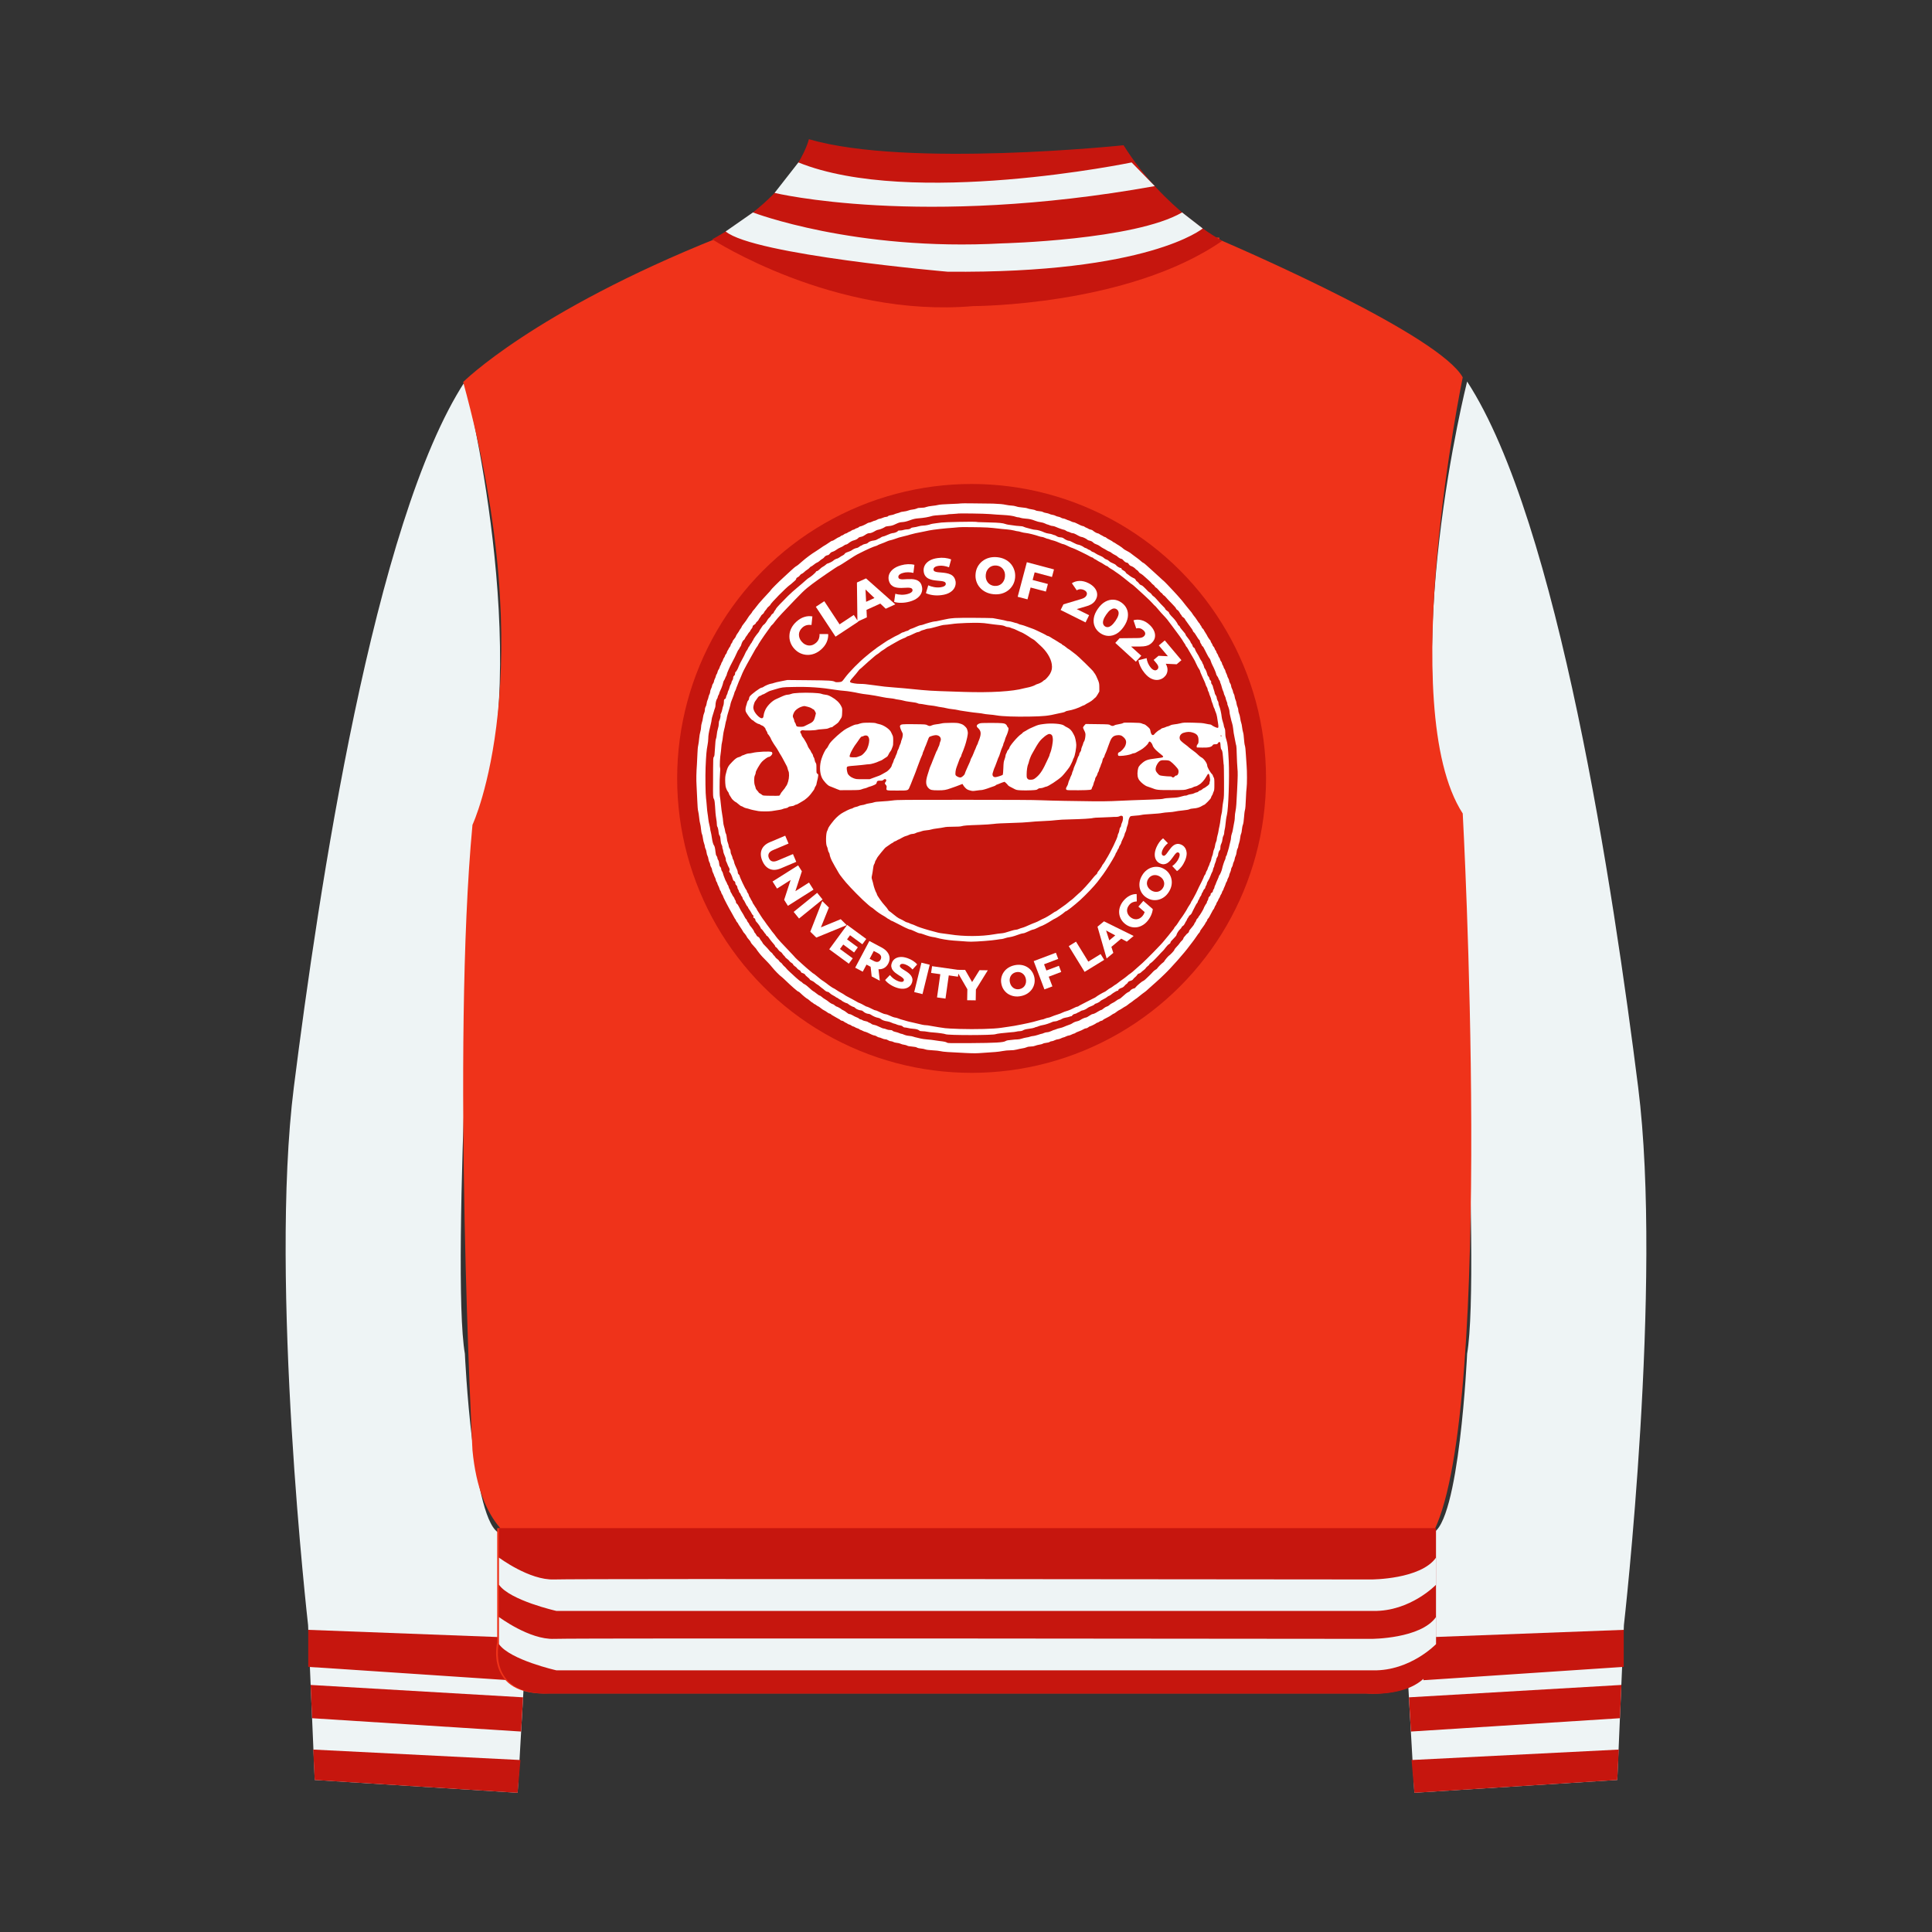 <?xml version="1.0" encoding="utf-8"?>
<!-- Generator: Adobe Illustrator 23.0.2, SVG Export Plug-In . SVG Version: 6.00 Build 0)  -->
<svg version="1.1" id="Layer_1" xmlns="http://www.w3.org/2000/svg" xmlns:xlink="http://www.w3.org/1999/xlink" x="0px" y="0px"
	 viewBox="0 0 488.45 488.45" style="enable-background:new 0 0 488.45 488.45;" xml:space="preserve">
<rect x="0" y="0" width="488.45" height="488.45" fill="#333333" stroke="none"/>
<style type="text/css">
	.st0{fill:#C6C6C6;}
	.st1{fill:#070707;}
	.st2{fill:#090909;}
	.st3{fill:none;stroke:#000000;stroke-width:3;stroke-miterlimit:10;}
	.st4{fill:#F5E586;}
	.st5{fill:#2582AC;}
	.st6{fill:#6B3C39;}
	.st7{fill:#823F32;}
	.st8{fill:#562B25;}
	.st9{fill:none;stroke:#070707;stroke-miterlimit:10;}
	.st10{clip-path:url(#SVGID_2_);}
	.st11{fill:none;stroke:#F5E586;stroke-width:5;stroke-miterlimit:10;}
	.st12{clip-path:url(#SVGID_4_);}
	.st13{fill:#191413;}
	.st14{fill:#B88B74;}
	.st15{fill:#F1A562;}
	.st16{fill:#FDFDFD;}
	.st17{fill:#EF331A;}
	.st18{fill:#D6271A;}
	.st19{fill:#FFFFFF;}
	.st20{fill:#6B0E0A;}
	.st21{fill:#F9F9F8;}
	.st22{fill:#FEFEFF;}
	.st23{fill:#1D9533;stroke:#FFFFFF;stroke-width:5;stroke-miterlimit:10;}
	.st24{fill:#EF331A;stroke:#B23B32;stroke-width:2;stroke-miterlimit:10;}
	.st25{fill:#4A0F7B;}
	.st26{fill:#C6160E;}
	.st27{clip-path:url(#SVGID_6_);}
	.st28{fill:none;stroke:#562B25;stroke-width:1.2;stroke-miterlimit:10;}
	.st29{clip-path:url(#SVGID_8_);}
	.st30{fill:#1D9533;}
	.st31{fill:#0C5822;}
	.st32{fill:#0B3615;}
	.st33{fill:#1D9533;stroke:#115F24;stroke-width:1.5;stroke-miterlimit:10;}
	.st34{fill:#134A1D;}
	.st35{clip-path:url(#SVGID_10_);}
	.st36{fill:#EEF4F5;}
	.st37{fill:#155D84;}
	.st38{fill:#1879AE;}
	.st39{fill:#114156;}
	.st40{fill:#121111;}
	.st41{fill:#33110D;}
	.st42{clip-path:url(#SVGID_12_);}
	.st43{fill:#A0522D;}
	.st44{fill:#F42121;}
	.st45{fill:#FAB00B;}
	.st46{fill:#F5DDDB;}
	.st47{fill:#F66831;}
	.st48{opacity:0.49;fill:url(#);}
	.st49{opacity:0.53;}
	.st50{clip-path:url(#SVGID_14_);}
	.st51{fill:#DDDDDD;}
	.st52{fill:#B2B2B2;}
	.st53{fill:#757575;}
	.st54{fill:#3F3F3F;}
	.st55{fill:#070706;}
	.st56{fill:#F6C7DB;}
	.st57{fill:#040404;}
	.st58{fill:#F13C8B;}
	.st59{fill:#0A0A09;}
	.st60{fill:#239830;}
	.st61{fill:#1F6DAF;}
	.st62{clip-path:url(#SVGID_16_);}
	.st63{fill:#A6DAE9;}
	.st64{fill:#144863;}
	.st65{clip-path:url(#SVGID_18_);}
	.st66{clip-path:url(#SVGID_20_);}
	.st67{clip-path:url(#SVGID_22_);}
	.st68{clip-path:url(#SVGID_24_);}
	.st69{clip-path:url(#SVGID_26_);}
	.st70{fill:#10441D;}
	.st71{fill:#2B9B2E;}
</style>
<g>
	<g>
		<g>
			<path class="st36" d="M117.53,96.46c0,0,17.66,69.56,3.24,111c0,0-6.85,113.89-3.24,134.79c0,0,1.95,43.25,8.91,45.41l2.15,27.75
				h4.44l-2.16,37.84l-51.3-3.24l-1.68-39.16c0,0-9.85-86.5-3.6-135.99S94.46,131.9,117.53,96.46z"/>
			<g>
				<polygon class="st26" points="77.93,412.06 128.58,413.98 128.58,424.79 77.93,421.42 				"/>
				<polygon class="st26" points="78.53,425.99 132.24,429.12 131.75,437.77 78.89,434.4 				"/>
				<polygon class="st26" points="79.19,442.33 131.58,444.97 130.86,453.26 79.56,450.02 				"/>
			</g>
		</g>
		<g>
			<path class="st36" d="M370.92,96.46c0,0-17.66,69.56-3.24,111c0,0,6.85,113.89,3.24,134.79c0,0-1.95,43.25-8.91,45.41
				l-2.15,27.75h-4.44l2.16,37.84l51.3-3.24l1.68-39.16c0,0,9.85-86.5,3.6-135.99C407.92,225.37,393.99,131.9,370.92,96.46z"/>
			<g>
				<polygon class="st26" points="410.51,412.06 359.87,413.98 359.87,424.79 410.51,421.42 				"/>
				<polygon class="st26" points="409.92,425.99 356.21,429.12 356.7,437.77 409.56,434.4 				"/>
				<polygon class="st26" points="409.26,442.33 356.87,444.97 357.59,453.26 408.88,450.02 				"/>
			</g>
		</g>
		<g>
			<g>
				<path class="st17" d="M362.6,386.91c15.36-31.79,7.21-181.24,7.21-181.24c-17.3-26.67,0-110.28,0-110.28
					c-5.94-10.56-53.55-31.38-61.54-34.82v-0.5H181.68C134.83,78.8,117.1,96.58,117.1,96.58c20.24,73.94,2.35,111.96,2.35,111.96
					c-5.29,56.22,0,158.1,0,158.1c0.91,9.66,3.66,15.81,7.02,19.7h-0.77v28.83c0,0-3.36,13.7,13.22,12.97H345.3
					c0,0,19.22,1.87,17.3-13.96V386.91z"/>
				<g>
					<path class="st26" d="M126.15,386.35v28.83c0,0-3.36,13.7,13.21,12.97h206.39c0,0,19.22,1.87,17.3-13.96v-27.85H126.15z"/>
					<path class="st36" d="M126.15,393.79c0,0,7.69,5.77,13.94,5.53c6.25-0.24,206.63,0,206.63,0s12.49,0,16.34-5.53v6.86
						c0,0-6.49,6.78-15.86,6.63H140.69c0,0-11.77-2.65-14.54-6.63V393.79z"/>
					<path class="st36" d="M126.15,408.81c0,0,7.69,5.77,13.94,5.53c6.25-0.24,206.63,0,206.63,0s12.49,0,16.34-5.53v6.86
						c0,0-6.49,6.78-15.86,6.63H140.69c0,0-11.77-2.65-14.54-6.63V408.81z"/>
				</g>
			</g>
			<g>
				<path class="st26" d="M204.5,35.19c0,0-2.94,13.43-24.43,25.32c0,0,30.7,19.95,66,16.88c0,0,39.14,0,62.93-16.5
					c0,0-14.58-7.67-24.94-24.17C284.05,36.72,229.31,42.48,204.5,35.19z"/>
				<path class="st36" d="M201.85,41.07l-6.02,7.7c0,0,36.81,8.93,96.12-1.72l-5.85-5.98C286.1,41.07,230.41,52.59,201.85,41.07z"/>
				<path class="st36" d="M190.36,53.71c0,0,25.65,9.87,63,7.82c0,0,33.45-0.81,45.5-7.82l5.21,4.05c0,0-13.62,11.45-64.53,10.93
					c0,0-48.98-4.23-56.08-10.17L190.36,53.71z"/>
			</g>
		</g>
	</g>
</g>
<g>
	<circle class="st26" cx="245.64" cy="196.8" r="74.44"/>
	<g>
		<g>
			<path class="st19" d="M197.41,219.54l3.9-1.65l-0.83-1.96l-3.84,1.62c-0.6,0.26-1.09,0.32-1.45,0.2
				c-0.36-0.12-0.63-0.39-0.8-0.81c-0.18-0.42-0.18-0.8-0.02-1.15c0.16-0.35,0.54-0.65,1.15-0.9l3.84-1.62l-0.84-1.99l-3.9,1.65
				c-1.05,0.44-1.73,1.08-2.06,1.9c-0.32,0.82-0.27,1.76,0.17,2.8c0.44,1.04,1.07,1.73,1.88,2.07S196.37,219.98,197.41,219.54z"/>
			<polygon class="st19" points="204.53,223.13 201.09,225.31 202.73,220.28 201.78,218.78 195.32,222.86 196.45,224.65 
				199.89,222.47 198.25,227.5 199.2,229.01 205.67,224.92 			"/>
			
				<rect x="200.37" y="227.97" transform="matrix(0.777 -0.63 0.63 0.777 -98.656 179.645)" class="st19" width="7.65" height="2.16"/>
			<polygon class="st19" points="212.55,232.39 207.54,234.46 209.56,229.45 207.89,227.81 204.86,235.55 206.38,237.04 
				214.07,233.89 			"/>
			<polygon class="st19" points="215.93,240.81 216.88,239.5 214.15,237.49 214.91,236.45 218.02,238.73 219.01,237.39 
				214.17,233.84 209.65,240 214.6,243.64 215.59,242.29 212.36,239.92 213.19,238.8 			"/>
			<path class="st19" d="M223.49,244.75c0.44-0.24,0.8-0.61,1.07-1.12c0.27-0.51,0.39-1.03,0.34-1.53
				c-0.04-0.51-0.24-0.98-0.58-1.41c-0.34-0.44-0.82-0.82-1.44-1.15l-3.09-1.64l-3.58,6.75l1.91,1.01l0.95-1.79l1.04,0.55l0.27,2.44
				l2.05,1.09l-0.33-2.9C222.61,245.07,223.08,244.98,223.49,244.75z M221.95,243.17c-0.29,0.07-0.63,0-1.03-0.21l-1.06-0.56
				l1.05-1.98l1.06,0.56c0.4,0.21,0.65,0.46,0.75,0.73c0.1,0.28,0.07,0.57-0.09,0.89C222.46,242.91,222.24,243.1,221.95,243.17z"/>
			<path class="st19" d="M227.75,243.78c0.11-0.07,0.26-0.1,0.45-0.1c0.19,0,0.43,0.05,0.71,0.16c0.32,0.11,0.62,0.28,0.93,0.49
				c0.3,0.21,0.59,0.47,0.87,0.78l1.17-1.29c-0.28-0.33-0.63-0.64-1.05-0.9c-0.42-0.27-0.86-0.49-1.34-0.66
				c-0.71-0.25-1.33-0.36-1.88-0.31c-0.55,0.04-1,0.2-1.37,0.46c-0.36,0.26-0.62,0.61-0.77,1.05c-0.14,0.38-0.18,0.73-0.11,1.03
				c0.06,0.3,0.18,0.58,0.37,0.82c0.18,0.24,0.41,0.46,0.66,0.66c0.26,0.2,0.52,0.38,0.79,0.55c0.27,0.17,0.51,0.32,0.73,0.47
				c0.22,0.15,0.38,0.3,0.5,0.45s0.15,0.31,0.09,0.47c-0.04,0.12-0.12,0.2-0.23,0.26c-0.11,0.06-0.26,0.08-0.45,0.07
				c-0.19-0.01-0.43-0.07-0.71-0.17c-0.42-0.15-0.81-0.37-1.19-0.65c-0.37-0.28-0.68-0.59-0.93-0.91l-1.21,1.26
				c0.26,0.36,0.63,0.71,1.13,1.05c0.49,0.34,1.03,0.62,1.62,0.83c0.71,0.26,1.34,0.36,1.89,0.32c0.55-0.04,1-0.2,1.36-0.47
				c0.36-0.27,0.62-0.61,0.77-1.03c0.13-0.38,0.17-0.72,0.12-1.02c-0.06-0.3-0.18-0.57-0.36-0.82c-0.18-0.24-0.41-0.46-0.66-0.66
				c-0.26-0.2-0.52-0.38-0.79-0.54c-0.27-0.17-0.52-0.32-0.74-0.47c-0.22-0.15-0.39-0.29-0.51-0.44c-0.11-0.15-0.14-0.3-0.09-0.45
				C227.56,243.94,227.64,243.85,227.75,243.78z"/>
			
				<rect x="229.36" y="246.42" transform="matrix(0.239 -0.971 0.971 0.239 -62.962 414.63)" class="st19" width="7.65" height="2.16"/>
			<polygon class="st19" points="247.64,245.28 245.77,248.28 244.01,245.22 242.14,245.19 235.65,244.27 235.4,245.97 
				237.73,246.3 236.9,252.17 239.04,252.47 239.87,246.6 242.19,246.93 242.29,246.16 244.57,250.1 244.52,252.88 246.68,252.91 
				246.73,250.17 249.74,245.31 			"/>
			<path class="st19" d="M260.85,245.56c-0.31-0.43-0.69-0.78-1.13-1.05c-0.44-0.27-0.94-0.46-1.48-0.54s-1.12-0.07-1.72,0.06
				c-0.6,0.13-1.13,0.34-1.6,0.64c-0.47,0.3-0.85,0.66-1.15,1.1c-0.3,0.43-0.5,0.9-0.61,1.42c-0.11,0.51-0.1,1.05,0.02,1.61
				c0.12,0.56,0.33,1.06,0.64,1.49c0.31,0.43,0.68,0.78,1.13,1.05c0.45,0.27,0.95,0.45,1.49,0.54c0.55,0.09,1.12,0.07,1.72-0.06
				c0.61-0.13,1.14-0.34,1.6-0.64c0.46-0.3,0.84-0.66,1.14-1.09c0.3-0.43,0.5-0.9,0.61-1.42c0.11-0.52,0.11-1.06-0.01-1.62
				C261.37,246.48,261.15,245.98,260.85,245.56z M259.38,248.4c-0.05,0.29-0.14,0.54-0.28,0.77s-0.33,0.42-0.55,0.57
				c-0.22,0.15-0.48,0.26-0.76,0.32c-0.29,0.06-0.56,0.07-0.83,0.02c-0.27-0.05-0.51-0.15-0.73-0.3c-0.22-0.15-0.41-0.35-0.57-0.59
				c-0.16-0.24-0.27-0.52-0.34-0.84c-0.07-0.33-0.08-0.63-0.03-0.91c0.05-0.28,0.14-0.54,0.29-0.76c0.14-0.23,0.33-0.42,0.55-0.57
				c0.22-0.15,0.48-0.26,0.76-0.32c0.28-0.06,0.56-0.07,0.83-0.02c0.27,0.05,0.51,0.15,0.73,0.3c0.22,0.15,0.41,0.34,0.57,0.58
				c0.16,0.24,0.27,0.52,0.34,0.85C259.42,247.81,259.43,248.12,259.38,248.4z"/>
			<polygon class="st19" points="267.71,244.17 264.55,245.36 263.96,243.79 267.54,242.43 266.95,240.87 261.34,242.99 
				264.05,250.14 266.07,249.38 265.14,246.93 268.3,245.73 			"/>
			<polygon class="st19" points="275.15,243.12 272.04,238.07 270.2,239.2 274.21,245.71 279.16,242.67 278.26,241.21 			"/>
			<path class="st19" d="M277.47,234.29l2.31,8.03l1.69-1.41l-0.49-1.52l2.49-2.08l1.41,0.76l1.73-1.44l-7.5-3.7L277.47,234.29z
				 M280.45,237.75l-0.81-2.51l2.32,1.25L280.45,237.75z"/>
			<path class="st19" d="M287.81,229.21l1.57,1.37c-0.02,0.08-0.04,0.17-0.07,0.24c-0.12,0.3-0.29,0.57-0.5,0.81
				c-0.21,0.24-0.44,0.43-0.7,0.56c-0.25,0.13-0.52,0.2-0.79,0.22c-0.27,0.02-0.54-0.03-0.81-0.12c-0.27-0.1-0.53-0.25-0.77-0.46
				c-0.25-0.22-0.44-0.46-0.57-0.71c-0.13-0.25-0.21-0.52-0.23-0.79c-0.02-0.27,0.02-0.54,0.12-0.81c0.1-0.27,0.26-0.53,0.47-0.78
				c0.24-0.28,0.52-0.49,0.83-0.62c0.31-0.13,0.65-0.21,1.04-0.22l-0.03-1.86c-0.58-0.02-1.15,0.11-1.71,0.38
				c-0.55,0.27-1.07,0.68-1.54,1.22c-0.41,0.47-0.71,0.96-0.91,1.48c-0.2,0.52-0.29,1.04-0.27,1.56c0.02,0.52,0.14,1.02,0.37,1.5
				c0.23,0.48,0.56,0.91,1,1.29c0.44,0.38,0.91,0.65,1.41,0.81c0.5,0.16,1.01,0.22,1.53,0.17c0.52-0.05,1.02-0.2,1.5-0.47
				c0.49-0.26,0.93-0.62,1.32-1.08c0.36-0.42,0.67-0.9,0.92-1.44c0.25-0.54,0.4-1.08,0.46-1.62l-2.39-2.08L287.81,229.21z"/>
			<path class="st19" d="M295.57,220.85c-0.3-0.44-0.69-0.81-1.18-1.11c-0.49-0.3-1-0.49-1.52-0.56c-0.52-0.07-1.04-0.04-1.54,0.1
				c-0.51,0.13-0.98,0.37-1.41,0.7c-0.44,0.33-0.82,0.76-1.14,1.29c-0.32,0.52-0.53,1.05-0.64,1.6c-0.1,0.54-0.1,1.07,0,1.59
				c0.11,0.51,0.31,0.99,0.61,1.42c0.3,0.43,0.69,0.8,1.18,1.1c0.49,0.3,0.99,0.49,1.51,0.56c0.52,0.07,1.03,0.04,1.54-0.1
				c0.51-0.14,0.98-0.37,1.42-0.71c0.44-0.34,0.82-0.77,1.14-1.29c0.32-0.53,0.54-1.06,0.64-1.6c0.1-0.54,0.1-1.06-0.01-1.57
				C296.07,221.76,295.87,221.28,295.57,220.85z M294.31,223.73c-0.04,0.27-0.14,0.52-0.3,0.77s-0.34,0.45-0.56,0.61
				c-0.22,0.16-0.46,0.27-0.72,0.33c-0.26,0.06-0.53,0.06-0.82,0.01c-0.28-0.05-0.57-0.16-0.85-0.33c-0.28-0.18-0.51-0.38-0.68-0.61
				c-0.17-0.23-0.29-0.47-0.36-0.73c-0.07-0.26-0.08-0.52-0.03-0.79c0.04-0.27,0.14-0.52,0.3-0.77c0.15-0.25,0.34-0.45,0.56-0.61
				s0.46-0.27,0.72-0.33c0.26-0.06,0.53-0.06,0.82-0.01c0.28,0.05,0.57,0.16,0.85,0.34c0.28,0.17,0.51,0.37,0.68,0.6
				c0.17,0.23,0.29,0.48,0.36,0.74C294.35,223.2,294.36,223.46,294.31,223.73z"/>
			<path class="st19" d="M299.6,214.35c-0.25-0.38-0.58-0.65-0.99-0.82c-0.37-0.15-0.71-0.21-1.01-0.17s-0.58,0.15-0.83,0.32
				c-0.25,0.17-0.48,0.38-0.69,0.63c-0.21,0.25-0.41,0.5-0.59,0.76c-0.18,0.26-0.35,0.5-0.51,0.71c-0.16,0.21-0.31,0.37-0.46,0.48
				c-0.15,0.11-0.3,0.13-0.46,0.06c-0.12-0.05-0.21-0.13-0.28-0.25c-0.06-0.11-0.09-0.27-0.07-0.46c0.01-0.19,0.08-0.43,0.19-0.7
				c0.13-0.31,0.31-0.61,0.54-0.9s0.5-0.57,0.83-0.83l-1.22-1.24c-0.35,0.26-0.67,0.6-0.96,1c-0.29,0.4-0.53,0.84-0.73,1.3
				c-0.29,0.69-0.43,1.31-0.42,1.86c0.01,0.55,0.14,1.01,0.39,1.39c0.24,0.38,0.58,0.65,1,0.83c0.38,0.16,0.72,0.22,1.02,0.17
				c0.31-0.04,0.59-0.15,0.84-0.32c0.25-0.17,0.48-0.38,0.7-0.63c0.21-0.25,0.41-0.5,0.59-0.76c0.18-0.26,0.35-0.49,0.51-0.7
				c0.16-0.21,0.32-0.37,0.47-0.48c0.16-0.11,0.31-0.13,0.48-0.06c0.11,0.05,0.2,0.13,0.25,0.24c0.05,0.11,0.07,0.26,0.05,0.45
				c-0.02,0.19-0.09,0.42-0.2,0.7c-0.17,0.41-0.41,0.79-0.71,1.15c-0.3,0.36-0.62,0.65-0.96,0.88l1.2,1.27
				c0.37-0.24,0.74-0.6,1.11-1.07c0.37-0.47,0.67-1,0.92-1.57c0.29-0.7,0.43-1.32,0.42-1.87
				C299.98,215.19,299.85,214.73,299.6,214.35z"/>
		</g>
		<g>
			<path class="st19" d="M207.01,161.53c-0.14,0.37-0.37,0.69-0.69,0.98c-0.28,0.25-0.57,0.43-0.88,0.55
				c-0.31,0.12-0.62,0.16-0.94,0.14c-0.32-0.02-0.63-0.11-0.93-0.27c-0.31-0.15-0.59-0.38-0.85-0.67c-0.26-0.29-0.45-0.59-0.57-0.91
				c-0.12-0.32-0.17-0.64-0.16-0.96c0.01-0.32,0.09-0.62,0.24-0.92c0.15-0.3,0.36-0.57,0.64-0.82c0.32-0.29,0.67-0.48,1.05-0.58
				c0.38-0.1,0.79-0.12,1.24-0.05l0.23-2.18c-0.69-0.12-1.39-0.07-2.07,0.15c-0.69,0.22-1.34,0.61-1.96,1.17
				c-0.53,0.48-0.95,1-1.25,1.58c-0.3,0.58-0.48,1.17-0.52,1.78c-0.05,0.61,0.02,1.21,0.22,1.81c0.2,0.59,0.52,1.15,0.98,1.66
				c0.46,0.51,0.97,0.9,1.54,1.16c0.57,0.26,1.16,0.4,1.77,0.42c0.61,0.02,1.22-0.09,1.82-0.32c0.6-0.23,1.17-0.59,1.71-1.07
				c0.62-0.56,1.08-1.17,1.37-1.83c0.29-0.66,0.42-1.34,0.39-2.04l-2.2-0.01C207.22,160.75,207.15,161.16,207.01,161.53z"/>
			<path class="st19" d="M216.65,147.27l0.12,9.59l-0.91-1.39l-3.6,2.38L208.4,152l-2.14,1.41l4.98,7.55l5.74-3.78l-0.05-0.08
				l2.23-1.02l-0.09-1.89l3.49-1.59l1.37,1.3l2.42-1.11l-7.4-6.56L216.65,147.27z M218.97,152.15l-0.15-3.11l2.26,2.15
				L218.97,152.15z"/>
			<path class="st19" d="M232.49,147.13c-0.26-0.25-0.56-0.43-0.91-0.54c-0.34-0.11-0.71-0.17-1.09-0.18
				c-0.38-0.01-0.76-0.01-1.14,0.01c-0.37,0.02-0.72,0.04-1.03,0.05c-0.31,0.01-0.58-0.01-0.79-0.08c-0.21-0.06-0.34-0.19-0.39-0.38
				c-0.04-0.15-0.03-0.3,0.03-0.44c0.06-0.14,0.18-0.28,0.37-0.4c0.19-0.13,0.45-0.24,0.79-0.33c0.38-0.11,0.79-0.16,1.23-0.16
				c0.44,0,0.9,0.05,1.37,0.16l0.25-2.04c-0.5-0.13-1.04-0.18-1.63-0.16c-0.59,0.02-1.17,0.12-1.74,0.28
				c-0.85,0.24-1.53,0.56-2.03,0.98c-0.5,0.42-0.84,0.88-1.01,1.38c-0.17,0.5-0.18,1.02-0.04,1.54c0.13,0.46,0.33,0.82,0.59,1.08
				c0.27,0.25,0.57,0.43,0.91,0.54c0.34,0.11,0.71,0.17,1.09,0.19c0.38,0.02,0.76,0.02,1.14-0.01c0.37-0.02,0.72-0.04,1.03-0.04
				c0.31-0.01,0.57,0.02,0.79,0.09c0.21,0.07,0.35,0.2,0.41,0.4c0.04,0.14,0.03,0.28-0.04,0.41c-0.07,0.13-0.2,0.26-0.39,0.38
				c-0.19,0.12-0.46,0.23-0.8,0.32c-0.51,0.14-1.04,0.2-1.59,0.18c-0.56-0.02-1.06-0.1-1.52-0.24l-0.3,2.04
				c0.49,0.17,1.09,0.25,1.8,0.24c0.71,0,1.42-0.11,2.13-0.3c0.86-0.24,1.54-0.57,2.04-0.98c0.5-0.41,0.83-0.88,1-1.38
				c0.17-0.51,0.18-1.01,0.04-1.52C232.95,147.74,232.76,147.38,232.49,147.13z"/>
			<path class="st19" d="M241.15,145.9c-0.22-0.29-0.5-0.51-0.82-0.66c-0.32-0.15-0.67-0.26-1.05-0.33
				c-0.38-0.07-0.75-0.12-1.13-0.15c-0.37-0.03-0.72-0.06-1.03-0.09c-0.31-0.03-0.57-0.1-0.77-0.19c-0.2-0.09-0.31-0.23-0.34-0.43
				c-0.02-0.15,0.01-0.3,0.09-0.43c0.08-0.13,0.22-0.25,0.42-0.35c0.2-0.1,0.48-0.17,0.83-0.22c0.39-0.05,0.81-0.05,1.24,0.02
				c0.43,0.06,0.88,0.18,1.34,0.35l0.54-1.98c-0.48-0.2-1.01-0.33-1.59-0.39c-0.59-0.06-1.17-0.05-1.76,0.03
				c-0.88,0.11-1.6,0.34-2.15,0.68c-0.56,0.34-0.95,0.75-1.19,1.22s-0.32,0.98-0.25,1.52c0.06,0.48,0.21,0.86,0.44,1.15
				c0.23,0.29,0.5,0.51,0.83,0.66c0.32,0.15,0.67,0.27,1.05,0.34s0.75,0.12,1.13,0.15c0.37,0.03,0.71,0.06,1.02,0.1
				c0.31,0.04,0.56,0.1,0.77,0.2c0.2,0.1,0.32,0.25,0.34,0.45c0.02,0.15-0.01,0.28-0.1,0.4c-0.08,0.12-0.23,0.22-0.43,0.32
				c-0.21,0.09-0.48,0.16-0.83,0.21c-0.52,0.07-1.05,0.05-1.6-0.05c-0.55-0.1-1.04-0.25-1.47-0.45l-0.59,1.98
				c0.46,0.23,1.05,0.4,1.75,0.5c0.7,0.1,1.42,0.1,2.16,0c0.89-0.11,1.61-0.34,2.16-0.68c0.55-0.34,0.95-0.75,1.18-1.23
				c0.24-0.48,0.32-0.98,0.26-1.5C241.51,146.57,241.37,146.19,241.15,145.9z"/>
			<path class="st19" d="M255.55,142.55c-0.4-0.47-0.9-0.85-1.48-1.14c-0.58-0.29-1.24-0.47-1.97-0.54
				c-0.72-0.07-1.4-0.02-2.03,0.15c-0.63,0.17-1.19,0.45-1.68,0.83c-0.49,0.38-0.89,0.84-1.19,1.38c-0.3,0.54-0.49,1.15-0.55,1.83
				c-0.07,0.68,0,1.31,0.19,1.9c0.19,0.59,0.49,1.12,0.9,1.59c0.41,0.47,0.91,0.85,1.49,1.14c0.59,0.29,1.24,0.47,1.96,0.54
				c0.73,0.07,1.41,0.02,2.03-0.15c0.63-0.17,1.18-0.45,1.67-0.82c0.49-0.38,0.88-0.84,1.19-1.38c0.31-0.55,0.5-1.16,0.56-1.83
				s0-1.31-0.2-1.9C256.25,143.54,255.95,143.01,255.55,142.55z M254.08,145.78c-0.04,0.39-0.13,0.73-0.29,1.04
				c-0.16,0.3-0.35,0.56-0.59,0.77c-0.24,0.21-0.51,0.35-0.82,0.45c-0.31,0.09-0.63,0.12-0.98,0.09c-0.34-0.03-0.66-0.12-0.94-0.27
				c-0.28-0.15-0.52-0.35-0.72-0.6c-0.2-0.25-0.34-0.54-0.44-0.87c-0.09-0.33-0.12-0.69-0.08-1.07c0.04-0.39,0.13-0.74,0.29-1.04
				c0.15-0.3,0.35-0.55,0.59-0.76c0.24-0.21,0.51-0.35,0.82-0.45c0.31-0.09,0.63-0.12,0.98-0.09s0.66,0.12,0.94,0.27
				c0.28,0.15,0.52,0.35,0.72,0.6c0.2,0.25,0.34,0.53,0.44,0.86C254.09,145.03,254.11,145.39,254.08,145.78z"/>
			<polygon class="st19" points="257.29,150.88 259.77,151.53 260.56,148.54 264.42,149.56 264.93,147.65 261.07,146.63 
				261.58,144.7 265.96,145.87 266.47,143.96 259.61,142.14 			"/>
			<path class="st19" d="M275.81,152.82c0.34-0.19,0.61-0.4,0.81-0.62c0.2-0.22,0.36-0.47,0.49-0.73c0.25-0.5,0.33-1,0.25-1.51
				c-0.08-0.5-0.31-0.97-0.68-1.41c-0.37-0.43-0.87-0.81-1.49-1.12c-0.79-0.4-1.55-0.58-2.28-0.56c-0.72,0.02-1.36,0.22-1.92,0.58
				l1.23,1.79c0.29-0.18,0.6-0.27,0.92-0.28c0.32,0,0.63,0.07,0.92,0.21c0.35,0.17,0.57,0.37,0.67,0.61
				c0.1,0.23,0.09,0.48-0.04,0.74c-0.05,0.11-0.13,0.22-0.23,0.33c-0.1,0.11-0.24,0.22-0.42,0.32c-0.18,0.1-0.43,0.2-0.74,0.29
				l-4.44,1.33l-0.71,1.43l6.3,3.14l0.9-1.82l-3.13-1.55l2.23-0.65C275.02,153.19,275.47,153.02,275.81,152.82z"/>
			<path class="st19" d="M284.11,158.45c0.57-0.82,0.9-1.62,1.02-2.39c0.11-0.77,0.03-1.48-0.26-2.12
				c-0.28-0.64-0.74-1.18-1.37-1.62c-0.64-0.44-1.31-0.68-2.01-0.71c-0.7-0.03-1.39,0.14-2.07,0.52c-0.68,0.38-1.3,0.98-1.87,1.8
				c-0.57,0.82-0.91,1.62-1.02,2.39c-0.11,0.77-0.03,1.48,0.26,2.12c0.28,0.64,0.74,1.19,1.38,1.63c0.63,0.43,1.3,0.67,2,0.7
				c0.7,0.03,1.39-0.14,2.07-0.52C282.92,159.87,283.54,159.27,284.11,158.45z M280.98,158.14c-0.32,0.25-0.61,0.38-0.88,0.41
				c-0.27,0.02-0.52-0.04-0.75-0.2c-0.23-0.16-0.38-0.37-0.45-0.63c-0.08-0.26-0.06-0.59,0.06-0.97c0.11-0.39,0.35-0.84,0.71-1.36
				c0.36-0.52,0.7-0.91,1.02-1.15c0.32-0.24,0.61-0.37,0.88-0.4c0.27-0.02,0.52,0.04,0.75,0.2c0.23,0.16,0.38,0.37,0.45,0.63
				c0.08,0.26,0.06,0.58-0.06,0.96c-0.12,0.38-0.35,0.83-0.71,1.36C281.63,157.51,281.3,157.89,280.98,158.14z"/>
			<path class="st19" d="M285.96,163.46l2.32-0.01c0.59,0,1.07-0.05,1.45-0.14c0.38-0.09,0.7-0.22,0.95-0.38
				c0.25-0.16,0.48-0.35,0.67-0.57c0.38-0.41,0.6-0.87,0.66-1.38c0.06-0.51-0.03-1.02-0.27-1.54c-0.24-0.52-0.61-1.02-1.13-1.49
				c-0.65-0.6-1.33-0.99-2.04-1.16c-0.7-0.18-1.37-0.17-2,0.03l0.69,2.06c0.33-0.09,0.65-0.1,0.96-0.02
				c0.31,0.08,0.58,0.24,0.83,0.46c0.29,0.26,0.45,0.52,0.48,0.77c0.03,0.25-0.05,0.49-0.25,0.7c-0.08,0.09-0.18,0.17-0.31,0.25
				c-0.12,0.08-0.29,0.14-0.49,0.19c-0.2,0.05-0.47,0.07-0.8,0.08l-4.63,0.05l-1.08,1.18l5.2,4.75l1.37-1.5L285.96,163.46z"/>
			<path class="st19" d="M298.69,166.91l-4.21-5l-1.51,1.27l2.3,2.73l-2.37-0.11l-1.24,1.04l0.69,0.82c0.32,0.38,0.48,0.7,0.5,0.96
				c0.02,0.27-0.08,0.49-0.28,0.66c-0.23,0.19-0.49,0.25-0.78,0.15c-0.29-0.09-0.58-0.31-0.86-0.64c-0.27-0.32-0.5-0.7-0.69-1.12
				c-0.19-0.42-0.3-0.85-0.35-1.28l-2.07,0.53c0.08,0.54,0.26,1.1,0.55,1.68c0.28,0.58,0.63,1.11,1.03,1.59
				c0.59,0.7,1.18,1.18,1.77,1.43c0.59,0.26,1.15,0.34,1.68,0.26c0.53-0.08,0.99-0.29,1.39-0.62c0.61-0.51,0.92-1.15,0.93-1.92
				c0.01-0.49-0.15-1-0.44-1.53l2.76,0.13L298.69,166.91z"/>
		</g>
		<path class="st19" d="M243.02,127.27c-0.03,0.03-1.24,0.1-2.68,0.15c-1.8,0.07-2.79,0.14-3.15,0.24
			c-0.29,0.08-0.98,0.19-1.53,0.24c-0.56,0.05-1.24,0.18-1.51,0.29c-0.34,0.13-0.73,0.19-1.26,0.19c-0.56,0-0.85,0.05-1.12,0.19
			c-0.2,0.1-0.66,0.21-1.03,0.25c-0.36,0.03-0.86,0.14-1.1,0.25c-0.24,0.11-0.77,0.22-1.17,0.26c-0.41,0.05-0.8,0.12-0.87,0.18
			c-0.07,0.06-0.38,0.17-0.7,0.24c-0.32,0.08-0.7,0.2-0.85,0.29c-0.16,0.08-0.54,0.17-0.83,0.21c-0.34,0.05-0.6,0.13-0.71,0.25
			s-0.3,0.18-0.51,0.18c-0.19,0-0.57,0.11-0.85,0.24c-0.29,0.13-0.63,0.24-0.77,0.24c-0.14,0-0.43,0.11-0.64,0.24
			c-0.21,0.12-0.47,0.24-0.57,0.24s-0.4,0.11-0.67,0.24c-0.26,0.13-0.58,0.24-0.72,0.24c-0.13,0-0.34,0.08-0.48,0.16
			c-0.43,0.3-1.51,0.79-1.75,0.79c-0.12,0-0.31,0.09-0.39,0.18c-0.1,0.11-0.31,0.22-0.48,0.26c-0.16,0.04-0.4,0.14-0.53,0.24
			c-0.12,0.11-0.32,0.18-0.42,0.18s-0.34,0.11-0.51,0.24c-0.17,0.13-0.37,0.24-0.44,0.24c-0.08,0-0.28,0.11-0.46,0.24
			c-0.18,0.13-0.4,0.24-0.51,0.24c-0.11,0-0.31,0.11-0.47,0.24c-0.15,0.13-0.35,0.24-0.45,0.24s-0.25,0.09-0.34,0.18
			c-0.1,0.11-0.29,0.21-0.42,0.25c-0.14,0.03-0.55,0.25-0.89,0.49c-0.34,0.23-0.67,0.42-0.74,0.42c-0.19,0-0.54,0.19-0.98,0.53
			c-0.24,0.18-0.56,0.39-0.72,0.48c-0.32,0.16-0.74,0.43-1.77,1.15c-0.37,0.26-0.8,0.55-0.94,0.62c-0.72,0.41-2.45,1.7-3.17,2.35
			c-0.82,0.75-1.49,1.28-1.71,1.36c-0.11,0.05-0.64,0.5-1.19,1.01c-0.55,0.51-1.43,1.33-1.97,1.82c-1.21,1.09-3.17,3.06-3.18,3.18
			c0,0.05-0.34,0.44-0.75,0.86c-0.66,0.7-1.76,1.91-2.27,2.51c-0.11,0.12-0.4,0.51-0.67,0.85c-0.26,0.34-0.59,0.77-0.75,0.92
			c-0.14,0.15-0.26,0.33-0.26,0.37c0,0.05-0.18,0.3-0.4,0.56c-0.23,0.26-0.5,0.61-0.6,0.79c-0.4,0.67-0.7,1.08-1.26,1.79
			c-0.23,0.28-0.41,0.56-0.41,0.63s-0.12,0.29-0.29,0.49c-0.15,0.2-0.29,0.4-0.29,0.45c0,0.04-0.19,0.34-0.43,0.67
			c-0.24,0.33-0.43,0.65-0.43,0.73s-0.1,0.26-0.21,0.41c-0.57,0.73-0.65,0.84-0.65,0.98c0,0.09-0.11,0.28-0.24,0.43
			c-0.13,0.16-0.24,0.37-0.24,0.48s-0.11,0.33-0.24,0.48c-0.13,0.16-0.24,0.33-0.24,0.37c0,0.04-0.11,0.24-0.24,0.43
			c-0.13,0.19-0.24,0.44-0.24,0.54s-0.11,0.3-0.24,0.44c-0.13,0.14-0.24,0.34-0.24,0.43c0,0.09-0.11,0.31-0.24,0.49
			c-0.13,0.18-0.24,0.4-0.24,0.49c0,0.1-0.11,0.34-0.24,0.53c-0.13,0.19-0.24,0.42-0.24,0.51s-0.07,0.24-0.15,0.34
			c-0.08,0.11-0.18,0.36-0.24,0.57c-0.06,0.21-0.18,0.47-0.28,0.57c-0.09,0.11-0.2,0.36-0.24,0.56c-0.03,0.21-0.14,0.49-0.25,0.61
			c-0.1,0.13-0.18,0.33-0.18,0.44c0,0.11-0.11,0.4-0.24,0.65c-0.13,0.25-0.24,0.56-0.24,0.7c0,0.14-0.11,0.39-0.24,0.56
			s-0.24,0.43-0.24,0.56c0,0.13-0.11,0.45-0.24,0.7c-0.13,0.25-0.24,0.6-0.24,0.79s-0.08,0.47-0.17,0.63
			c-0.1,0.15-0.21,0.48-0.25,0.7c-0.03,0.23-0.14,0.57-0.24,0.77c-0.1,0.2-0.2,0.58-0.23,0.86c-0.04,0.28-0.14,0.65-0.26,0.82
			c-0.12,0.21-0.19,0.49-0.19,0.79c0,0.28-0.08,0.62-0.19,0.84c-0.11,0.21-0.24,0.73-0.29,1.15s-0.17,1.01-0.29,1.31
			c-0.11,0.32-0.19,0.79-0.19,1.11c0,0.32-0.09,0.84-0.2,1.18c-0.11,0.34-0.23,1.08-0.28,1.67c-0.05,0.57-0.15,1.35-0.24,1.72
			c-0.1,0.4-0.17,1.27-0.2,2.15c-0.02,0.81-0.08,2.02-0.13,2.68c-0.15,2.05-0.19,3.82-0.09,5.36c0.05,0.81,0.13,2.5,0.18,3.73
			c0.06,1.48,0.13,2.43,0.24,2.78c0.08,0.29,0.18,1.01,0.24,1.58c0.05,0.58,0.16,1.27,0.25,1.53c0.09,0.27,0.18,0.89,0.22,1.39
			c0.05,0.52,0.14,1.04,0.23,1.22c0.09,0.16,0.2,0.66,0.25,1.1c0.06,0.43,0.18,1.02,0.3,1.3c0.11,0.28,0.19,0.62,0.19,0.77
			s0.09,0.41,0.18,0.6c0.11,0.18,0.21,0.59,0.25,0.91c0.04,0.31,0.14,0.69,0.24,0.85c0.1,0.15,0.2,0.53,0.23,0.81
			c0.04,0.3,0.15,0.66,0.25,0.81c0.11,0.16,0.19,0.42,0.19,0.58s0.11,0.46,0.24,0.65c0.13,0.19,0.24,0.49,0.24,0.66
			c0,0.17,0.11,0.51,0.24,0.76c0.13,0.25,0.24,0.51,0.24,0.57c0,0.07,0.11,0.33,0.24,0.57s0.24,0.56,0.24,0.68s0.09,0.34,0.19,0.48
			c0.11,0.13,0.19,0.32,0.19,0.41c0,0.09,0.11,0.34,0.23,0.56c0.12,0.22,0.26,0.55,0.3,0.73s0.15,0.44,0.25,0.56
			c0.11,0.12,0.18,0.3,0.18,0.39c0,0.09,0.11,0.33,0.24,0.52c0.13,0.19,0.24,0.4,0.24,0.45c0,0.06,0.11,0.31,0.23,0.56
			c0.12,0.24,0.28,0.55,0.34,0.68c0.06,0.13,0.22,0.45,0.37,0.72c0.25,0.46,0.36,0.67,0.6,1.12c0.33,0.62,0.56,1.03,0.82,1.46
			c0.16,0.26,0.38,0.66,0.48,0.87c0.11,0.22,0.24,0.43,0.3,0.46c0.06,0.04,0.11,0.13,0.11,0.22c0,0.08,0.13,0.3,0.29,0.48
			c0.16,0.17,0.29,0.36,0.29,0.41c0,0.05,0.14,0.29,0.32,0.53c0.48,0.69,0.82,1.23,0.92,1.44c0.05,0.11,0.15,0.26,0.24,0.33
			c0.18,0.15,0.73,0.94,0.73,1.05c0,0.04,0.22,0.33,0.48,0.62c0.27,0.3,0.48,0.6,0.48,0.66c0,0.14,0.35,0.58,0.98,1.25
			c0.26,0.26,0.46,0.51,0.46,0.55s0.29,0.43,0.63,0.87c0.59,0.76,1.01,1.2,2.25,2.45c0.3,0.31,0.79,0.86,1.1,1.25
			c0.62,0.79,1.96,2.14,2.34,2.38c0.13,0.09,0.6,0.51,1.05,0.95c1.39,1.35,3.05,2.81,3.23,2.81c0.09,0,0.36,0.2,0.6,0.45
			c0.47,0.48,1.56,1.37,1.68,1.37c0.04,0,0.32,0.22,0.62,0.48c0.31,0.27,0.59,0.48,0.64,0.48c0.06,0,0.17,0.09,0.27,0.19
			c0.1,0.11,0.22,0.19,0.28,0.19s0.28,0.13,0.48,0.29c0.21,0.16,0.42,0.29,0.47,0.29c0.05,0,0.29,0.16,0.54,0.37
			c0.4,0.34,0.65,0.49,1.34,0.86c0.13,0.08,0.37,0.24,0.52,0.36c0.15,0.11,0.35,0.22,0.45,0.22c0.11,0,0.26,0.09,0.35,0.18
			c0.1,0.11,0.28,0.23,0.41,0.29c0.13,0.06,0.51,0.28,0.83,0.48c0.34,0.21,0.68,0.4,0.78,0.44c0.11,0.03,0.26,0.13,0.35,0.24
			c0.1,0.11,0.29,0.19,0.43,0.19s0.37,0.11,0.52,0.24c0.14,0.13,0.32,0.24,0.38,0.24c0.06,0,0.26,0.11,0.44,0.24s0.4,0.24,0.51,0.24
			c0.1,0,0.32,0.11,0.49,0.24c0.17,0.13,0.39,0.24,0.48,0.24c0.1,0,0.29,0.09,0.43,0.18c0.13,0.1,0.43,0.23,0.64,0.29
			c0.22,0.06,0.45,0.17,0.52,0.25s0.17,0.14,0.24,0.14c0.06,0,0.32,0.11,0.56,0.24c0.25,0.13,0.52,0.24,0.6,0.24
			c0.09,0,0.38,0.11,0.67,0.24c0.28,0.13,0.74,0.34,1.01,0.48c0.29,0.13,0.62,0.24,0.76,0.24c0.12,0,0.37,0.11,0.56,0.24
			c0.18,0.13,0.43,0.24,0.56,0.24c0.13,0,0.47,0.11,0.73,0.24c0.27,0.13,0.64,0.24,0.84,0.24c0.23,0,0.5,0.09,0.72,0.24
			c0.2,0.14,0.49,0.24,0.68,0.24c0.17,0,0.46,0.08,0.62,0.18c0.16,0.1,0.56,0.2,0.88,0.23c0.32,0.02,0.75,0.13,0.96,0.23
			c0.2,0.11,0.6,0.22,0.89,0.25c0.28,0.04,0.62,0.13,0.77,0.22c0.16,0.11,0.56,0.19,1.22,0.24c0.67,0.06,1.07,0.13,1.29,0.27
			c0.19,0.11,0.6,0.2,1,0.23c0.37,0.03,0.86,0.12,1.1,0.22c0.29,0.11,0.91,0.18,1.82,0.23c0.77,0.04,1.68,0.13,2.02,0.22
			c0.64,0.16,1.98,0.26,6.36,0.46c2.05,0.1,2.69,0.1,4.45-0.04c1.13-0.09,2.49-0.18,3.02-0.21c0.53-0.04,1.37-0.14,1.89-0.25
			c0.54-0.11,1.31-0.18,1.87-0.18c0.65,0,1.18-0.06,1.67-0.19c0.39-0.11,1.01-0.23,1.38-0.29c0.37-0.05,0.87-0.17,1.1-0.28
			c0.3-0.13,0.63-0.2,1.08-0.2c0.43,0,0.8-0.07,1.1-0.19c0.25-0.11,0.74-0.23,1.08-0.28c0.35-0.05,0.76-0.16,0.89-0.25
			c0.13-0.09,0.52-0.18,0.84-0.21c0.35-0.04,0.71-0.12,0.86-0.23c0.13-0.11,0.37-0.18,0.54-0.18c0.15,0,0.48-0.11,0.73-0.24
			c0.25-0.13,0.6-0.24,0.79-0.24c0.18,0,0.54-0.11,0.79-0.24c0.25-0.13,0.53-0.24,0.62-0.24c0.1,0,0.38-0.11,0.64-0.24
			c0.26-0.13,0.58-0.24,0.72-0.24c0.13,0,0.45-0.11,0.7-0.24c0.25-0.13,0.52-0.24,0.6-0.24c0.09,0,0.26-0.08,0.38-0.17
			c0.12-0.1,0.38-0.22,0.56-0.28c0.54-0.17,1.37-0.55,1.63-0.73c0.12-0.09,0.35-0.16,0.49-0.16c0.14,0,0.39-0.11,0.55-0.24
			c0.16-0.13,0.33-0.24,0.38-0.24c0.17,0,1.52-0.66,1.65-0.81c0.07-0.08,0.19-0.14,0.28-0.14c0.1,0,0.31-0.11,0.49-0.24
			c0.18-0.13,0.42-0.24,0.54-0.24s0.26-0.07,0.34-0.15c0.12-0.15,0.44-0.34,1.28-0.75c0.27-0.12,0.69-0.38,0.94-0.57
			s0.51-0.34,0.58-0.34s0.36-0.19,0.65-0.42c0.28-0.22,0.6-0.44,0.73-0.48s0.5-0.27,0.84-0.5c0.34-0.23,0.65-0.42,0.7-0.42
			c0.05,0,0.32-0.19,0.6-0.41c0.28-0.23,0.61-0.48,0.75-0.55c0.13-0.07,0.46-0.32,0.73-0.55c0.27-0.22,0.53-0.41,0.56-0.41
			s0.3-0.18,0.56-0.41c0.68-0.56,1.56-1.24,1.78-1.37c0.11-0.06,0.61-0.5,1.12-0.98c0.52-0.48,1.24-1.12,1.61-1.43
			c0.37-0.32,0.86-0.76,1.1-1c0.24-0.23,0.71-0.68,1.05-1.01c1.57-1.47,5.05-5.4,6.32-7.15c0.18-0.25,0.54-0.72,0.79-1.03
			s0.69-0.93,0.98-1.36c0.29-0.43,0.6-0.87,0.72-0.97c0.11-0.11,0.2-0.24,0.2-0.32c0-0.13,0.09-0.27,0.89-1.35
			c0.25-0.34,0.45-0.66,0.45-0.71c0-0.06,0.11-0.22,0.24-0.38c0.13-0.15,0.24-0.35,0.24-0.45c0-0.1,0.09-0.25,0.2-0.35
			c0.11-0.1,0.26-0.31,0.34-0.47c0.08-0.15,0.26-0.51,0.41-0.77c0.15-0.27,0.34-0.61,0.42-0.78s0.19-0.33,0.24-0.36
			c0.06-0.03,0.15-0.22,0.22-0.42c0.06-0.19,0.19-0.46,0.29-0.58c0.11-0.12,0.18-0.3,0.18-0.38c0-0.1,0.11-0.31,0.24-0.49
			s0.24-0.38,0.24-0.44c0-0.07,0.11-0.29,0.24-0.48c0.13-0.19,0.24-0.41,0.24-0.48c0-0.07,0.11-0.29,0.24-0.48
			c0.13-0.19,0.24-0.43,0.24-0.52c0-0.1,0.09-0.28,0.19-0.41c0.11-0.13,0.19-0.31,0.19-0.37c0-0.08,0.11-0.35,0.24-0.6
			c0.12-0.26,0.26-0.6,0.3-0.76c0.04-0.16,0.14-0.4,0.24-0.53c0.11-0.12,0.18-0.32,0.18-0.43c0-0.11,0.11-0.37,0.24-0.58
			c0.12-0.21,0.24-0.49,0.24-0.62s0.11-0.46,0.24-0.72c0.13-0.27,0.24-0.61,0.24-0.78c0-0.16,0.09-0.41,0.2-0.56
			c0.11-0.14,0.22-0.44,0.25-0.66c0.03-0.22,0.13-0.54,0.23-0.7c0.11-0.16,0.21-0.51,0.24-0.77c0.04-0.26,0.14-0.57,0.23-0.71
			s0.19-0.53,0.23-0.89c0.04-0.37,0.14-0.78,0.25-0.96c0.11-0.16,0.19-0.44,0.19-0.59c0-0.16,0.1-0.53,0.2-0.81
			c0.11-0.29,0.23-0.87,0.28-1.3c0.04-0.43,0.14-0.91,0.23-1.07c0.09-0.16,0.18-0.63,0.21-1.04c0.04-0.41,0.14-0.97,0.25-1.23
			c0.12-0.33,0.21-0.91,0.28-1.86c0.05-0.77,0.15-1.6,0.24-1.87c0.1-0.34,0.17-1.22,0.23-2.79c0.05-1.26,0.13-2.56,0.19-2.87
			c0.12-0.74,0.12-4.21,0-5.52c-0.05-0.55-0.13-1.82-0.19-2.82c-0.06-1.18-0.15-1.98-0.24-2.25c-0.09-0.23-0.19-1.01-0.24-1.71
			c-0.04-0.71-0.14-1.47-0.23-1.69c-0.08-0.22-0.18-0.79-0.24-1.24c-0.05-0.46-0.15-1-0.24-1.19c-0.08-0.19-0.19-0.7-0.24-1.12
			c-0.06-0.43-0.19-0.98-0.3-1.21c-0.11-0.24-0.19-0.61-0.19-0.84c0-0.23-0.09-0.59-0.19-0.79c-0.11-0.21-0.22-0.62-0.26-0.91
			c-0.03-0.29-0.13-0.69-0.24-0.88c-0.1-0.2-0.19-0.56-0.22-0.79c-0.02-0.24-0.12-0.58-0.23-0.76c-0.11-0.17-0.2-0.43-0.2-0.56
			c0-0.13-0.11-0.44-0.24-0.69c-0.13-0.25-0.24-0.59-0.24-0.77c0-0.18-0.1-0.44-0.24-0.63c-0.13-0.18-0.24-0.46-0.24-0.61
			c0-0.16-0.11-0.47-0.24-0.68c-0.13-0.21-0.24-0.46-0.24-0.56s-0.11-0.37-0.24-0.62c-0.13-0.25-0.24-0.54-0.24-0.64
			c0-0.11-0.11-0.34-0.24-0.53c-0.13-0.18-0.24-0.4-0.24-0.51c0-0.1-0.09-0.29-0.19-0.42c-0.11-0.13-0.19-0.34-0.19-0.47
			c0-0.11-0.11-0.34-0.24-0.5c-0.13-0.16-0.24-0.36-0.24-0.47s-0.11-0.33-0.24-0.51s-0.24-0.39-0.24-0.48c0-0.09-0.11-0.3-0.24-0.48
			s-0.24-0.4-0.24-0.5s-0.09-0.26-0.18-0.35c-0.1-0.1-0.21-0.31-0.25-0.47c-0.03-0.15-0.16-0.38-0.3-0.5
			c-0.12-0.12-0.23-0.3-0.23-0.38c0-0.09-0.11-0.3-0.24-0.48s-0.24-0.4-0.24-0.49c0-0.1-0.04-0.2-0.1-0.23
			c-0.11-0.07-0.77-1.04-0.77-1.15c0-0.04-0.19-0.36-0.43-0.73s-0.43-0.69-0.43-0.74c0-0.04-0.12-0.2-0.29-0.35
			c-0.15-0.15-0.29-0.34-0.29-0.43s-0.09-0.24-0.19-0.34s-0.19-0.23-0.19-0.29c0-0.07-0.07-0.18-0.15-0.25
			c-0.09-0.07-0.33-0.38-0.53-0.71c-0.2-0.32-0.42-0.63-0.48-0.71c-0.26-0.29-0.76-0.98-0.76-1.02c0-0.07-0.34-0.5-0.85-1.09
			c-0.21-0.24-0.55-0.65-0.75-0.92c-0.57-0.78-1.38-1.74-2.14-2.58c-0.39-0.43-0.83-0.92-1-1.09c-0.97-1.05-2.41-2.56-2.54-2.63
			c-0.08-0.05-0.54-0.46-1.01-0.91c-0.49-0.45-1.36-1.25-1.95-1.78c-0.59-0.53-1.3-1.16-1.58-1.42c-0.27-0.25-0.55-0.45-0.61-0.45
			c-0.06,0-0.32-0.18-0.56-0.41c-0.25-0.23-0.66-0.56-0.93-0.75c-0.26-0.17-0.69-0.5-0.96-0.71c-0.68-0.56-0.99-0.77-1.73-1.16
			c-0.36-0.19-0.68-0.38-0.71-0.42c-0.08-0.11-0.91-0.74-1.25-0.93c-0.45-0.26-0.58-0.34-0.92-0.58c-0.16-0.11-0.34-0.21-0.39-0.21
			c-0.05,0-0.14-0.07-0.21-0.14c-0.06-0.08-0.43-0.3-0.82-0.5c-0.39-0.19-0.79-0.43-0.87-0.53s-0.22-0.17-0.31-0.17
			c-0.09,0-0.32-0.11-0.51-0.24c-0.19-0.13-0.39-0.24-0.44-0.24c-0.04,0-0.22-0.11-0.4-0.24c-0.18-0.13-0.42-0.24-0.55-0.24
			c-0.19,0-0.91-0.42-1.25-0.74c-0.07-0.07-0.28-0.14-0.48-0.18c-0.19-0.03-0.46-0.13-0.59-0.23c-0.13-0.09-0.35-0.2-0.48-0.24
			c-0.13-0.04-0.34-0.15-0.47-0.25c-0.12-0.11-0.32-0.18-0.43-0.18c-0.18,0-0.74-0.24-1.79-0.78c-0.19-0.11-0.44-0.18-0.56-0.18
			s-0.41-0.11-0.66-0.24c-0.25-0.13-0.52-0.24-0.59-0.24s-0.35-0.11-0.62-0.24c-0.26-0.13-0.6-0.24-0.75-0.24
			c-0.15,0-0.4-0.09-0.56-0.2c-0.16-0.11-0.47-0.22-0.69-0.25c-0.22-0.03-0.54-0.13-0.7-0.23c-0.16-0.11-0.51-0.21-0.77-0.24
			c-0.26-0.04-0.6-0.13-0.76-0.23c-0.16-0.09-0.53-0.19-0.81-0.23c-0.29-0.04-0.65-0.14-0.81-0.24c-0.17-0.11-0.56-0.2-0.98-0.23
			c-0.39-0.03-0.79-0.12-0.93-0.21c-0.13-0.09-0.56-0.2-0.96-0.25c-0.39-0.05-0.88-0.16-1.08-0.25s-0.79-0.18-1.32-0.22
			c-0.56-0.04-1.21-0.15-1.55-0.28c-0.34-0.11-0.84-0.2-1.15-0.2c-0.31,0-0.97-0.1-1.47-0.2c-0.69-0.15-1.47-0.23-3.21-0.3
			C247.79,127.29,243.09,127.21,243.02,127.27z M250.31,129.97c0.87,0.08,2.32,0.18,3.21,0.22c1.54,0.08,2.73,0.25,3.33,0.48
			c0.15,0.06,0.39,0.11,0.54,0.11c0.15,0,0.42,0.06,0.59,0.13c0.18,0.08,0.72,0.16,1.19,0.2c1.09,0.08,1.64,0.19,2.54,0.55
			c0.39,0.16,1.01,0.33,1.38,0.37c0.38,0.05,0.87,0.19,1.13,0.33c0.25,0.13,0.52,0.24,0.59,0.24c0.07,0,0.32,0.09,0.55,0.19
			c0.23,0.11,0.57,0.19,0.76,0.19c0.18,0,0.57,0.11,0.86,0.25c0.57,0.27,1.84,0.71,2.05,0.71c0.07,0,0.29,0.11,0.48,0.24
			c0.19,0.13,0.43,0.24,0.52,0.24c0.1,0,0.33,0.09,0.53,0.19c0.19,0.11,0.46,0.19,0.59,0.19c0.28,0,0.62,0.14,1.44,0.61
			c0.32,0.18,0.7,0.34,0.84,0.34c0.29,0,1.32,0.5,1.5,0.72c0.07,0.08,0.27,0.16,0.47,0.2c0.45,0.09,0.77,0.25,1.05,0.56
			c0.12,0.13,0.45,0.31,0.73,0.39c0.27,0.08,0.69,0.3,0.92,0.48c0.23,0.19,0.6,0.42,0.83,0.53c0.23,0.11,0.6,0.32,0.84,0.48
			c0.24,0.15,0.55,0.32,0.69,0.34c0.14,0.04,0.41,0.19,0.58,0.35c0.18,0.15,0.56,0.38,0.82,0.5c0.27,0.12,0.55,0.3,0.62,0.38
			c0.21,0.25,0.83,0.62,1.04,0.62c0.11,0,0.3,0.14,0.44,0.31c0.34,0.4,0.71,0.65,0.97,0.65c0.13,0,0.3,0.13,0.45,0.37
			c0.17,0.26,0.36,0.41,0.58,0.47c0.34,0.1,1,0.54,1.14,0.76c0.04,0.07,0.2,0.19,0.35,0.27c0.15,0.09,0.35,0.28,0.43,0.44
			c0.09,0.16,0.28,0.34,0.42,0.4c0.15,0.07,0.47,0.29,0.72,0.5c1.24,1.08,1.94,1.73,2.09,1.94c0.09,0.13,0.3,0.33,0.46,0.43
			c0.16,0.11,0.34,0.3,0.39,0.42c0.05,0.12,0.19,0.27,0.32,0.32c0.13,0.05,0.46,0.36,0.74,0.71c0.28,0.35,0.56,0.63,0.63,0.63
			c0.07,0,0.18,0.12,0.27,0.28c0.08,0.15,0.23,0.31,0.33,0.34c0.11,0.03,0.34,0.24,0.51,0.46c0.17,0.22,0.82,0.91,1.44,1.53
			c0.64,0.64,1.13,1.21,1.13,1.31c0,0.1,0.14,0.27,0.34,0.38c0.2,0.12,0.42,0.38,0.54,0.62c0.11,0.23,0.28,0.49,0.38,0.58
			c0.1,0.09,0.18,0.22,0.18,0.29c0,0.08,0.17,0.25,0.38,0.38c0.21,0.13,0.4,0.34,0.44,0.46c0.04,0.11,0.17,0.34,0.32,0.5
			c0.13,0.17,0.44,0.59,0.68,0.95c0.24,0.34,0.55,0.78,0.68,0.94c0.13,0.17,0.28,0.42,0.32,0.56c0.03,0.14,0.14,0.31,0.24,0.36
			c0.11,0.05,0.4,0.47,0.67,0.93c0.27,0.47,0.57,0.9,0.68,0.97c0.11,0.07,0.19,0.22,0.19,0.38c0,0.15,0.11,0.41,0.24,0.59
			s0.24,0.38,0.24,0.45c0,0.08,0.07,0.15,0.15,0.19c0.14,0.05,0.34,0.39,0.75,1.24c0.1,0.2,0.23,0.48,0.31,0.61
			c0.07,0.13,0.23,0.44,0.36,0.68c0.12,0.24,0.31,0.49,0.38,0.56c0.09,0.08,0.22,0.37,0.31,0.67c0.09,0.3,0.27,0.75,0.41,1.01
			c0.38,0.7,0.97,2.1,0.97,2.32c0,0.11,0.11,0.31,0.23,0.46c0.12,0.14,0.28,0.42,0.34,0.62c0.06,0.2,0.17,0.41,0.25,0.48
			s0.14,0.2,0.14,0.31c0,0.1,0.07,0.31,0.14,0.45c0.08,0.15,0.21,0.56,0.3,0.93s0.24,0.82,0.34,1.01c0.11,0.2,0.18,0.44,0.18,0.55
			s0.11,0.39,0.24,0.64c0.13,0.25,0.24,0.55,0.24,0.66c0,0.12,0.11,0.45,0.23,0.73c0.13,0.28,0.21,0.55,0.18,0.59
			c-0.03,0.05,0.01,0.24,0.1,0.43c0.29,0.72,0.45,1.32,0.45,1.65c0,0.19,0.07,0.6,0.15,0.91c0.09,0.32,0.19,0.75,0.23,0.96
			c0.04,0.21,0.15,0.64,0.26,0.96c0.11,0.32,0.23,0.92,0.27,1.34c0.04,0.42,0.11,0.96,0.15,1.2c0.05,0.24,0.2,1.03,0.34,1.77
			c0.13,0.73,0.27,1.38,0.31,1.44c0.04,0.05,0.1,1.06,0.12,2.25c0.03,1.19,0.11,2.74,0.17,3.45c0.11,1.11,0.1,1.88-0.08,5.55
			c-0.15,3.31-0.24,4.46-0.39,5.17c-0.11,0.5-0.19,1.19-0.19,1.53c0,0.6-0.09,1.21-0.29,2.11c-0.06,0.24-0.14,0.72-0.19,1.06
			c-0.05,0.35-0.17,0.87-0.29,1.15c-0.11,0.29-0.19,0.72-0.19,0.96c0,0.25-0.06,0.61-0.13,0.81c-0.07,0.21-0.18,0.67-0.25,1.04
			c-0.06,0.36-0.24,1.04-0.39,1.49c-0.15,0.46-0.28,0.88-0.28,0.95c0,0.08-0.07,0.2-0.15,0.3c-0.08,0.09-0.16,0.32-0.17,0.51
			c-0.02,0.19-0.08,0.39-0.13,0.46c-0.14,0.18-0.67,1.77-0.75,2.28c-0.08,0.46-0.55,1.57-0.71,1.68c-0.05,0.03-0.1,0.12-0.1,0.2
			s-0.17,0.51-0.38,0.96c-0.21,0.45-0.38,0.86-0.38,0.91s-0.09,0.25-0.19,0.44c-0.11,0.2-0.19,0.45-0.19,0.56
			c0,0.11-0.09,0.32-0.19,0.45c-0.11,0.13-0.19,0.32-0.19,0.42c0,0.23-0.1,0.35-0.35,0.5c-0.15,0.08-0.22,0.2-0.22,0.38
			c0,0.17-0.1,0.35-0.29,0.52c-0.19,0.17-0.29,0.35-0.29,0.54c0,0.14-0.09,0.38-0.19,0.52c-0.11,0.13-0.19,0.33-0.19,0.43
			c0,0.11-0.04,0.22-0.09,0.25c-0.11,0.08-0.68,1.08-0.68,1.21c0,0.15-1.02,1.87-1.2,2.01c-0.08,0.07-0.14,0.17-0.14,0.23
			c0,0.07-0.12,0.24-0.29,0.39c-0.15,0.15-0.29,0.35-0.29,0.46c0,0.1-0.11,0.31-0.24,0.47c-0.13,0.15-0.24,0.34-0.24,0.41
			c0,0.08-0.18,0.35-0.4,0.62c-0.81,0.95-0.94,1.13-0.94,1.32c0,0.11-0.11,0.29-0.26,0.39c-0.15,0.11-0.3,0.23-0.34,0.27
			c-0.62,0.69-0.84,0.99-0.84,1.13c0,0.1-0.16,0.33-0.36,0.52c-0.21,0.19-0.42,0.43-0.48,0.54c-0.11,0.21-0.53,0.7-1.09,1.29
			c-0.2,0.21-0.36,0.45-0.36,0.54c0,0.15-1.04,1.26-1.35,1.44c-0.2,0.11-1.08,1.18-1.17,1.4c-0.03,0.09-0.18,0.24-0.33,0.34
			c-0.3,0.18-1.33,1.23-1.47,1.48c-0.05,0.1-0.25,0.26-0.45,0.35c-0.19,0.11-0.51,0.36-0.69,0.59c-0.18,0.22-0.55,0.59-0.81,0.84
			c-0.26,0.24-0.68,0.64-0.93,0.89c-0.25,0.25-0.56,0.48-0.69,0.52c-0.27,0.07-1.69,1.27-1.92,1.63c-0.08,0.12-0.24,0.23-0.34,0.23
			c-0.28,0-0.94,0.4-1.01,0.6c-0.03,0.1-0.25,0.26-0.48,0.35c-0.35,0.15-0.7,0.43-1.91,1.52c-0.11,0.1-0.31,0.2-0.44,0.24
			c-0.13,0.03-0.46,0.23-0.73,0.44c-0.27,0.21-0.69,0.47-0.95,0.57c-0.26,0.11-0.58,0.33-0.72,0.48c-0.14,0.15-0.43,0.33-0.65,0.38
			c-0.21,0.06-0.58,0.27-0.82,0.48c-0.25,0.21-0.49,0.38-0.54,0.38c-0.13,0-0.66,0.25-1,0.48c-0.46,0.31-1.03,0.57-1.25,0.57
			c-0.11,0-0.48,0.19-0.83,0.43c-0.35,0.24-0.7,0.43-0.77,0.43c-0.27,0-1.09,0.35-1.42,0.59c-0.19,0.15-0.56,0.31-0.83,0.36
			c-0.51,0.1-0.93,0.28-1.36,0.58c-0.13,0.1-0.52,0.27-0.86,0.37c-0.34,0.11-0.84,0.32-1.12,0.44c-0.27,0.13-0.75,0.29-1.05,0.34
			c-0.31,0.06-0.74,0.19-0.97,0.29c-0.22,0.1-0.46,0.18-0.53,0.18c-0.06,0-0.39,0.13-0.72,0.29c-0.37,0.17-0.77,0.29-1.01,0.29
			c-0.22,0-0.59,0.09-0.82,0.19c-0.23,0.11-0.47,0.19-0.54,0.19s-0.51,0.12-0.99,0.29c-0.48,0.15-1.02,0.29-1.2,0.29
			c-0.18,0-0.52,0.07-0.75,0.15c-0.23,0.09-0.68,0.19-1,0.23c-0.32,0.05-0.83,0.17-1.14,0.28c-0.32,0.11-0.8,0.2-1.1,0.2
			c-0.3,0-0.88,0.04-1.3,0.1c-0.42,0.05-0.92,0.11-1.1,0.12c-0.19,0.02-0.45,0.11-0.58,0.19c-0.55,0.36-2.55,0.48-8.73,0.52
			c-5.45,0.04-5.84,0.03-6.08-0.12c-0.27-0.18-0.72-0.28-1.98-0.42c-0.42-0.05-1.01-0.13-1.29-0.19c-0.29-0.06-1.04-0.14-1.68-0.19
			c-0.63-0.05-1.41-0.15-1.72-0.24c-0.32-0.09-0.77-0.19-1.01-0.24c-0.24-0.04-0.6-0.14-0.81-0.22c-0.21-0.09-0.67-0.17-1.02-0.2
			c-0.64-0.06-1.03-0.16-1.58-0.4c-0.16-0.08-0.36-0.13-0.45-0.13c-0.08,0-0.34-0.09-0.56-0.19c-0.23-0.11-0.65-0.23-0.95-0.29
			c-0.31-0.06-0.61-0.18-0.71-0.29c-0.13-0.14-0.3-0.19-0.67-0.19c-0.3,0-0.68-0.08-0.92-0.19c-0.23-0.11-0.54-0.19-0.68-0.19
			c-0.14,0-0.63-0.19-1.08-0.42c-0.46-0.24-1.02-0.45-1.3-0.49c-0.29-0.04-0.58-0.15-0.75-0.3c-0.15-0.12-0.34-0.23-0.42-0.23
			s-0.24-0.09-0.37-0.18c-0.12-0.11-0.44-0.21-0.7-0.25c-0.27-0.04-0.59-0.14-0.74-0.25c-0.14-0.1-0.34-0.18-0.46-0.18
			c-0.11,0-0.28-0.09-0.39-0.2c-0.11-0.11-0.4-0.27-0.64-0.34c-0.25-0.09-0.68-0.3-0.96-0.48c-0.28-0.17-0.63-0.32-0.79-0.32
			c-0.18,0-0.42-0.12-0.74-0.4c-0.25-0.22-0.64-0.48-0.86-0.57s-0.43-0.22-0.46-0.26c-0.07-0.12-1.07-0.68-1.23-0.68
			c-0.07,0-0.27-0.12-0.45-0.29c-0.18-0.15-0.38-0.28-0.43-0.29c-0.19,0-0.81-0.36-1.16-0.66c-0.18-0.16-0.56-0.43-0.83-0.58
			c-0.28-0.15-0.67-0.43-0.87-0.62c-0.21-0.18-0.45-0.34-0.55-0.34c-0.09,0-0.44-0.23-0.79-0.52c-0.34-0.29-0.72-0.55-0.82-0.58
			c-0.1-0.03-0.56-0.41-1.01-0.84c-0.45-0.43-1-0.85-1.2-0.93c-0.21-0.09-0.44-0.25-0.53-0.37s-0.29-0.28-0.45-0.34
			c-0.15-0.07-0.7-0.51-1.21-0.98c-0.51-0.47-1.24-1.16-1.64-1.51c-0.39-0.36-0.77-0.75-0.83-0.86c-0.06-0.11-0.27-0.32-0.46-0.47
			c-0.19-0.15-0.41-0.4-0.49-0.55c-0.08-0.15-0.27-0.34-0.43-0.42c-0.15-0.09-0.33-0.26-0.37-0.38c-0.05-0.12-0.26-0.34-0.46-0.47
			c-0.21-0.12-0.47-0.39-0.57-0.57c-0.11-0.19-0.24-0.34-0.29-0.34c-0.05,0-0.16-0.14-0.26-0.33c-0.11-0.18-0.29-0.38-0.41-0.45
			c-0.12-0.08-0.31-0.24-0.4-0.37c-0.19-0.27-0.82-0.97-1.44-1.58c-0.21-0.21-0.38-0.43-0.38-0.5c0-0.06-0.15-0.29-0.34-0.51
			s-0.34-0.45-0.34-0.52c0-0.14-0.36-0.48-0.59-0.56c-0.1-0.03-0.23-0.2-0.3-0.37c-0.08-0.17-0.23-0.4-0.34-0.5
			c-0.11-0.11-0.2-0.25-0.2-0.32c0-0.16-0.47-0.86-0.93-1.4c-0.17-0.19-0.32-0.42-0.32-0.5s-0.13-0.29-0.29-0.46
			c-0.16-0.18-0.29-0.41-0.29-0.51c0-0.11-0.09-0.24-0.19-0.3c-0.1-0.07-0.3-0.36-0.43-0.65c-0.14-0.3-0.41-0.76-0.59-1.03
			c-0.19-0.27-0.51-0.84-0.71-1.27c-0.21-0.45-0.46-0.84-0.6-0.94c-0.17-0.11-0.25-0.24-0.25-0.43c0-0.15-0.09-0.38-0.19-0.52
			c-0.11-0.13-0.19-0.31-0.19-0.38c0-0.08-0.12-0.3-0.29-0.5c-0.15-0.2-0.29-0.41-0.29-0.47c0-0.07-0.11-0.26-0.24-0.44
			c-0.13-0.18-0.24-0.42-0.24-0.54c0-0.11-0.08-0.31-0.18-0.43c-0.1-0.12-0.2-0.38-0.24-0.57c-0.04-0.2-0.12-0.4-0.19-0.46
			c-0.08-0.07-0.16-0.22-0.19-0.35c-0.04-0.14-0.14-0.36-0.23-0.5c-0.09-0.13-0.21-0.38-0.27-0.55c-0.07-0.15-0.2-0.51-0.3-0.77
			c-0.11-0.27-0.22-0.62-0.25-0.79c-0.04-0.18-0.15-0.43-0.26-0.56c-0.11-0.13-0.19-0.38-0.19-0.56c0-0.19-0.08-0.37-0.23-0.52
			c-0.17-0.16-0.24-0.34-0.28-0.85c-0.05-0.41-0.13-0.73-0.26-0.9c-0.11-0.14-0.19-0.37-0.19-0.52s-0.09-0.36-0.2-0.48
			c-0.14-0.16-0.21-0.41-0.28-1.05c-0.09-0.89-0.21-1.41-0.37-1.61c-0.21-0.25-0.41-1-0.54-1.92c-0.07-0.53-0.19-1.21-0.28-1.51
			c-0.09-0.31-0.15-0.66-0.15-0.79c0-0.12-0.1-0.56-0.2-0.98c-0.11-0.4-0.24-1.1-0.28-1.55c-0.05-0.45-0.12-1.05-0.18-1.34
			s-0.15-1.15-0.2-1.92c-0.06-0.77-0.14-1.65-0.19-1.96c-0.14-1.01-0.2-5.37-0.11-7.8c0.13-3.07,0.24-4.34,0.48-5.53
			c0.11-0.54,0.2-1.34,0.2-1.77c0-0.69,0.14-1.59,0.47-2.89c0.29-1.19,0.39-1.69,0.39-1.93c0-0.15,0.11-0.59,0.25-0.99
			c0.13-0.39,0.28-0.87,0.32-1.05c0.04-0.18,0.14-0.5,0.23-0.71c0.1-0.2,0.16-0.56,0.16-0.78c0-0.58,0.19-1.4,0.4-1.67
			c0.1-0.12,0.17-0.32,0.17-0.43c0-0.11,0.09-0.34,0.19-0.49c0.11-0.16,0.19-0.36,0.19-0.45c0-0.1,0.13-0.44,0.3-0.77
			c0.32-0.65,0.6-1.47,0.7-1.97c0.03-0.18,0.13-0.44,0.24-0.57c0.1-0.14,0.21-0.36,0.25-0.5s0.15-0.37,0.25-0.54
			c0.11-0.16,0.18-0.39,0.18-0.5c0-0.18,0.83-2.07,1.22-2.75c0.42-0.75,1.21-2.35,1.38-2.79c0.11-0.27,0.27-0.56,0.37-0.66
			s0.19-0.23,0.19-0.3s0.11-0.24,0.23-0.39c0.12-0.14,0.25-0.43,0.29-0.64c0.08-0.4,0.48-1.11,0.64-1.11c0.05,0,0.18-0.19,0.28-0.42
			c0.11-0.23,0.26-0.47,0.34-0.55c0.08-0.07,0.23-0.28,0.33-0.46c0.1-0.19,0.29-0.45,0.42-0.57c0.13-0.13,0.25-0.29,0.25-0.35
			s0.13-0.28,0.29-0.45c0.16-0.18,0.29-0.44,0.29-0.57c0-0.19,0.1-0.3,0.38-0.46c0.22-0.12,0.41-0.32,0.44-0.44
			c0.04-0.12,0.18-0.31,0.34-0.41c0.14-0.11,0.3-0.3,0.34-0.41c0.04-0.11,0.19-0.36,0.34-0.56c0.15-0.19,0.28-0.39,0.28-0.45
			s0.17-0.24,0.38-0.4c0.21-0.16,0.38-0.36,0.38-0.44s0.17-0.33,0.38-0.56c0.21-0.23,0.38-0.46,0.38-0.51
			c0-0.06,0.19-0.26,0.43-0.45c0.24-0.2,0.43-0.4,0.43-0.45c0-0.31,3.97-4.34,4.9-4.98c0.17-0.11,0.45-0.34,0.62-0.51
			c0.16-0.16,0.45-0.42,0.64-0.56c0.19-0.15,0.34-0.35,0.34-0.45c0-0.18,0.2-0.38,0.54-0.53c0.12-0.06,0.33-0.25,0.44-0.43
			c0.12-0.18,0.33-0.34,0.44-0.36c0.12-0.02,0.37-0.2,0.57-0.39c0.19-0.2,0.55-0.49,0.79-0.63s0.53-0.38,0.65-0.54
			s0.28-0.28,0.35-0.28c0.07,0,0.38-0.21,0.69-0.46c0.31-0.26,0.68-0.5,0.82-0.54c0.15-0.04,0.43-0.22,0.62-0.4
			c0.2-0.19,0.52-0.43,0.71-0.53c0.2-0.11,0.4-0.27,0.46-0.38c0.13-0.25,0.65-0.56,0.93-0.56c0.12,0,0.33-0.14,0.51-0.38
			c0.23-0.29,0.41-0.41,0.74-0.49c0.24-0.07,0.64-0.28,0.9-0.48c0.26-0.21,0.72-0.47,1.01-0.58c0.31-0.11,0.71-0.33,0.89-0.48
			c0.18-0.14,0.42-0.27,0.55-0.27c0.11,0,0.33-0.1,0.48-0.22c0.55-0.44,1.04-0.73,1.47-0.83c0.56-0.15,0.96-0.36,1.17-0.62
			c0.11-0.14,0.32-0.23,0.62-0.28c0.33-0.04,0.66-0.19,1.1-0.49c0.52-0.34,0.73-0.43,1.05-0.43c0.39,0,0.9-0.2,1.63-0.65
			c0.18-0.11,0.53-0.23,0.78-0.26c0.39-0.06,1.33-0.47,1.67-0.74c0.07-0.05,0.47-0.12,0.91-0.16c0.66-0.07,0.95-0.15,1.7-0.51
			c0.78-0.37,1.02-0.44,1.68-0.49c0.57-0.04,1.04-0.15,1.87-0.45c0.82-0.31,1.31-0.42,1.96-0.48c1.66-0.13,2.63-0.31,3.73-0.63
			c0.27-0.08,1.2-0.17,2.07-0.22c0.88-0.04,1.65-0.11,1.71-0.15c0.07-0.04,0.64-0.1,1.28-0.11c0.63-0.03,1.18-0.07,1.2-0.09
			C242.08,129.74,248.87,129.84,250.31,129.97z"/>
		<path class="st19" d="M242.5,131.94c-2.15,0.04-4.18,0.12-4.5,0.17c-0.32,0.06-1.01,0.14-1.53,0.2c-0.53,0.07-1.03,0.15-1.12,0.19
			c-0.31,0.16-1.44,0.38-1.97,0.38c-0.3,0-0.82,0.09-1.17,0.19c-0.34,0.11-0.88,0.22-1.2,0.25c-0.32,0.04-0.62,0.11-0.68,0.19
			c-0.15,0.19-0.57,0.33-1.07,0.33c-0.25,0.01-0.62,0.07-0.83,0.14c-0.21,0.08-0.6,0.14-0.88,0.14c-0.4,0-0.52,0.04-0.6,0.19
			c-0.11,0.19-0.9,0.48-1.34,0.48c-0.14,0-0.68,0.19-1.21,0.43c-0.52,0.24-1.04,0.43-1.17,0.43s-0.36,0.11-0.54,0.24
			s-0.36,0.24-0.43,0.24c-0.06,0-0.27,0.11-0.47,0.24s-0.55,0.25-0.79,0.27c-0.67,0.07-1.27,0.28-1.53,0.56
			c-0.16,0.17-0.39,0.27-0.72,0.32c-0.26,0.05-0.57,0.15-0.7,0.26c-0.13,0.1-0.29,0.18-0.35,0.18c-0.07,0-0.28,0.12-0.48,0.29
			c-0.2,0.15-0.46,0.29-0.57,0.29c-0.28,0-1.07,0.35-1.29,0.57c-0.09,0.09-0.51,0.28-0.93,0.42c-0.58,0.19-0.79,0.32-0.87,0.49
			c-0.06,0.12-0.27,0.3-0.46,0.38c-0.19,0.08-0.56,0.3-0.81,0.48c-0.26,0.18-0.54,0.34-0.61,0.34c-0.21,0-0.85,0.34-1.01,0.53
			c-0.15,0.18-1.24,0.72-1.45,0.72c-0.08,0-0.3,0.15-0.49,0.34c-0.2,0.18-0.5,0.39-0.68,0.47c-0.17,0.07-0.53,0.34-0.79,0.61
			c-0.3,0.3-0.57,0.49-0.71,0.49c-0.12,0-0.23,0.07-0.26,0.18c-0.06,0.21-1.38,1.35-1.75,1.51c-0.13,0.06-0.54,0.37-0.91,0.72
			c-0.36,0.34-1.29,1.13-2.06,1.77c-0.77,0.63-1.82,1.58-2.35,2.11c-1.53,1.51-3.02,3.09-3.02,3.21c0,0.05-0.12,0.26-0.28,0.45
			c-0.15,0.19-0.29,0.43-0.31,0.54c-0.03,0.11-0.15,0.24-0.29,0.31c-0.14,0.07-0.31,0.25-0.37,0.41c-0.07,0.16-0.26,0.41-0.43,0.56
			c-0.17,0.14-0.37,0.37-0.44,0.51c-0.36,0.64-0.74,1.13-0.98,1.27c-0.14,0.09-0.33,0.3-0.41,0.46c-0.09,0.17-0.29,0.46-0.43,0.65
			c-0.15,0.19-0.28,0.4-0.28,0.47c0,0.07-0.13,0.28-0.3,0.47c-0.51,0.59-1.24,1.64-1.24,1.77c0,0.08-0.07,0.18-0.14,0.25
			c-0.08,0.07-0.14,0.17-0.14,0.23s-0.12,0.26-0.28,0.44c-0.14,0.18-0.3,0.43-0.34,0.55c-0.04,0.12-0.11,0.22-0.15,0.22
			c-0.04,0-0.14,0.18-0.24,0.4c-0.09,0.23-0.24,0.5-0.33,0.6c-0.15,0.17-0.28,0.4-0.72,1.39c-0.09,0.18-0.28,0.55-0.43,0.81
			c-0.37,0.64-0.83,1.58-0.92,1.85c-0.13,0.46-0.62,1.34-0.77,1.39c-0.09,0.04-0.14,0.18-0.14,0.4c0,0.24-0.07,0.39-0.24,0.55
			c-0.17,0.15-0.24,0.31-0.24,0.56c0,0.22-0.08,0.46-0.21,0.63c-0.12,0.15-0.22,0.39-0.23,0.55c-0.01,0.14-0.09,0.34-0.17,0.44
			c-0.09,0.1-0.23,0.45-0.32,0.79c-0.08,0.34-0.2,0.68-0.27,0.76c-0.07,0.08-0.15,0.32-0.19,0.53c-0.04,0.21-0.14,0.49-0.23,0.62
			s-0.17,0.39-0.2,0.57c-0.03,0.23-0.12,0.36-0.28,0.45c-0.21,0.1-0.24,0.17-0.25,0.77c-0.01,0.35-0.08,0.78-0.16,0.94
			c-0.08,0.15-0.19,0.58-0.26,0.96c-0.08,0.36-0.21,0.81-0.32,0.98c-0.11,0.17-0.16,0.35-0.12,0.41c0.09,0.13-0.13,1.15-0.3,1.41
			c-0.08,0.12-0.13,0.46-0.13,0.79c0,0.36-0.09,0.85-0.23,1.27c-0.12,0.38-0.25,1.04-0.28,1.47c-0.04,0.44-0.12,0.91-0.2,1.06
			c-0.1,0.18-0.17,0.91-0.25,2.32c-0.1,1.76-0.14,2.09-0.29,2.25c-0.16,0.17-0.18,0.42-0.19,2.92c0,1.5-0.01,3.14-0.01,3.64
			c-0.03,3.33-0.01,3.7,0.2,4.04c0.19,0.34,0.23,0.62,0.42,3.57c0.03,0.36,0.11,1.03,0.19,1.48c0.09,0.45,0.15,1.05,0.15,1.34
			c0,0.3,0.05,0.58,0.11,0.64c0.13,0.13,0.28,0.77,0.34,1.47c0.03,0.29,0.11,0.59,0.16,0.67c0.2,0.24,0.27,0.5,0.34,1.3
			c0.04,0.51,0.13,0.92,0.28,1.19c0.11,0.22,0.19,0.47,0.16,0.54c-0.03,0.07,0.01,0.28,0.09,0.46c0.08,0.19,0.14,0.45,0.14,0.57
			c0,0.13,0.06,0.38,0.13,0.56c0.41,0.95,0.54,1.34,0.52,1.6c-0.01,0.15,0.03,0.34,0.08,0.41c0.06,0.07,0.18,0.36,0.29,0.65
			c0.1,0.29,0.25,0.64,0.34,0.78c0.24,0.34,0.31,0.68,0.19,0.98c-0.09,0.21-0.07,0.28,0.09,0.38c0.19,0.13,0.59,1.01,0.77,1.68
			c0.08,0.29,0.17,0.44,0.34,0.5c0.2,0.08,0.39,0.5,0.32,0.73c-0.01,0.05,0.1,0.2,0.24,0.34c0.16,0.16,0.26,0.36,0.26,0.54
			c0,0.15,0.09,0.39,0.19,0.53c0.11,0.13,0.19,0.34,0.19,0.45c0,0.12,0.11,0.32,0.24,0.44c0.13,0.12,0.24,0.31,0.24,0.4
			c0,0.11,0.11,0.3,0.24,0.44c0.13,0.14,0.24,0.36,0.24,0.49s0.07,0.27,0.13,0.31c0.08,0.05,0.26,0.32,0.39,0.6
			c0.34,0.73,0.56,1.09,0.7,1.18c0.06,0.04,0.11,0.12,0.11,0.19c0,0.07,0.17,0.35,0.38,0.64c0.21,0.29,0.47,0.7,0.56,0.92
			s0.26,0.42,0.34,0.46c0.12,0.05,0.15,0.13,0.11,0.34c-0.05,0.25-0.02,0.31,0.17,0.38c0.23,0.09,0.34,0.28,0.34,0.56
			c0,0.09,0.13,0.29,0.3,0.45c0.35,0.34,1.04,1.35,1.04,1.53c0,0.07,0.09,0.17,0.19,0.23c0.1,0.05,0.34,0.34,0.55,0.65
			c0.19,0.3,0.41,0.58,0.48,0.62c0.07,0.04,0.12,0.13,0.12,0.21s0.1,0.19,0.22,0.25c0.24,0.13,0.33,0.24,0.78,0.9
			c0.18,0.26,0.55,0.71,0.81,1c0.27,0.29,0.49,0.6,0.49,0.7c0,0.1,0.1,0.21,0.22,0.26c0.11,0.05,0.34,0.28,0.49,0.53
			c0.15,0.24,0.42,0.51,0.62,0.61c0.19,0.1,0.41,0.32,0.49,0.48c0.08,0.15,0.26,0.38,0.4,0.49c0.14,0.11,0.28,0.28,0.31,0.37
			c0.03,0.09,0.24,0.29,0.47,0.45c0.23,0.15,0.52,0.42,0.62,0.59c0.11,0.16,0.35,0.37,0.54,0.46c0.19,0.1,0.35,0.25,0.38,0.38
			c0.03,0.12,0.25,0.34,0.48,0.49c0.24,0.15,0.47,0.36,0.53,0.49c0.06,0.11,0.27,0.3,0.48,0.41c0.25,0.12,0.41,0.28,0.45,0.43
			c0.03,0.12,0.15,0.26,0.26,0.3c0.46,0.13,0.83,0.35,0.88,0.52c0.03,0.1,0.29,0.35,0.57,0.57c0.29,0.22,0.55,0.48,0.57,0.57
			c0.03,0.11,0.26,0.25,0.51,0.34c0.25,0.1,0.59,0.32,0.77,0.49c0.17,0.17,0.45,0.38,0.62,0.47c0.17,0.09,0.42,0.27,0.56,0.41
			c0.14,0.13,0.41,0.35,0.61,0.49c0.2,0.13,0.47,0.34,0.61,0.48c0.32,0.3,0.65,0.48,0.89,0.48c0.11,0,0.33,0.14,0.5,0.32
			c0.16,0.18,0.55,0.44,0.84,0.58c0.3,0.15,0.59,0.33,0.66,0.4c0.06,0.08,0.16,0.13,0.22,0.13s0.28,0.13,0.48,0.29
			c0.21,0.16,0.43,0.29,0.5,0.29c0.07,0,0.16,0.06,0.2,0.13c0.1,0.16,1.18,0.73,1.4,0.73c0.09,0,0.26,0.1,0.37,0.21
			c0.24,0.24,1.2,0.75,1.4,0.75c0.07,0,0.23,0.11,0.36,0.26c0.25,0.27,1.06,0.59,1.5,0.6c0.15,0,0.35,0.1,0.48,0.23
			c0.3,0.32,0.96,0.63,1.33,0.63c0.17,0,0.45,0.09,0.6,0.2c0.56,0.38,1.35,0.73,1.79,0.79c0.27,0.04,0.57,0.16,0.73,0.3
			c0.35,0.3,0.98,0.53,1.71,0.62c0.33,0.05,0.8,0.2,1.07,0.34c0.27,0.13,0.56,0.24,0.66,0.24s0.34,0.09,0.54,0.18
			c0.2,0.11,0.59,0.22,0.87,0.25c0.36,0.05,0.57,0.13,0.73,0.3c0.13,0.14,0.33,0.23,0.52,0.23c0.16,0,0.52,0.06,0.78,0.13
			c0.26,0.08,0.82,0.16,1.24,0.19c0.88,0.07,1.34,0.19,1.63,0.45c0.14,0.13,0.34,0.18,0.81,0.18c0.34,0,0.87,0.06,1.19,0.13
			s1.05,0.16,1.63,0.19c1.14,0.08,2.77,0.31,3.01,0.43c0.57,0.31,12.1,0.29,12.68-0.01c0.22-0.11,2.11-0.34,3.71-0.46
			c0.66-0.04,1.35-0.12,1.53-0.18c0.18-0.06,0.55-0.11,0.81-0.11c0.26,0,0.58-0.07,0.72-0.14c0.49-0.28,0.72-0.34,1.73-0.48
			c0.56-0.07,1.16-0.2,1.32-0.28c0.15-0.09,0.34-0.15,0.42-0.15s0.34-0.09,0.57-0.19c0.25-0.11,0.72-0.24,1.04-0.29
			c0.6-0.08,1.87-0.5,2.44-0.79c0.17-0.09,0.48-0.16,0.7-0.16c0.21,0,0.55-0.09,0.74-0.19c0.2-0.11,0.42-0.19,0.5-0.19
			s0.3-0.11,0.49-0.24c0.21-0.14,0.57-0.27,0.96-0.33c0.34-0.05,0.79-0.16,0.99-0.24c0.2-0.09,0.39-0.13,0.44-0.11
			c0.04,0.03,0.17-0.08,0.28-0.23c0.14-0.18,0.34-0.3,0.56-0.34c0.2-0.04,0.48-0.14,0.62-0.24c0.13-0.11,0.3-0.18,0.35-0.18
			c0.05,0,0.26-0.11,0.45-0.24s0.43-0.24,0.53-0.24c0.27,0,1.07-0.37,1.33-0.62c0.13-0.12,0.52-0.32,0.86-0.43
			c0.34-0.11,0.72-0.31,0.84-0.44c0.12-0.12,0.26-0.23,0.32-0.23c0.21,0,1.12-0.47,1.17-0.6c0.03-0.08,0.39-0.31,0.8-0.5
			c0.41-0.2,0.84-0.46,0.96-0.58c0.11-0.12,0.33-0.25,0.48-0.29c0.14-0.04,0.42-0.2,0.6-0.38c0.28-0.26,1.3-0.88,1.48-0.9
			c0.03,0,0.1,0,0.14,0c0.06,0,0.1-0.06,0.1-0.12c0-0.21,0.31-0.43,0.81-0.6c0.34-0.11,0.56-0.27,0.77-0.52
			c0.16-0.2,0.38-0.41,0.5-0.47c0.11-0.05,0.28-0.22,0.35-0.38c0.11-0.22,0.27-0.32,0.67-0.43c0.38-0.11,0.57-0.23,0.68-0.42
			c0.09-0.14,0.31-0.36,0.49-0.5c0.18-0.13,0.41-0.38,0.52-0.56c0.12-0.2,0.29-0.34,0.48-0.36c0.16-0.04,0.38-0.16,0.51-0.3
			c0.11-0.12,0.41-0.37,0.66-0.56c0.25-0.18,0.48-0.41,0.51-0.5s0.25-0.31,0.48-0.49c0.24-0.17,0.43-0.37,0.43-0.44
			c0-0.08,0.14-0.21,0.32-0.33c0.17-0.11,0.49-0.37,0.71-0.6c0.22-0.23,0.5-0.51,0.62-0.63c0.3-0.29,1.15-1.21,1.28-1.37
			c0.06-0.08,0.25-0.27,0.43-0.43c0.18-0.17,0.54-0.58,0.79-0.94c0.26-0.35,0.62-0.73,0.83-0.84c0.24-0.13,0.37-0.28,0.37-0.4
			c0-0.19,0.16-0.39,1.08-1.32c0.25-0.25,0.45-0.52,0.45-0.59c0-0.28,0.54-1.14,0.87-1.42c0.2-0.16,0.38-0.39,0.41-0.52
			c0.04-0.12,0.19-0.29,0.34-0.37c0.17-0.09,0.35-0.31,0.48-0.59c0.11-0.25,0.26-0.52,0.33-0.6c0.08-0.08,0.16-0.25,0.2-0.38
			c0.04-0.13,0.14-0.33,0.24-0.43s0.19-0.28,0.23-0.38c0.03-0.11,0.17-0.26,0.32-0.34c0.15-0.09,0.34-0.3,0.42-0.48
			c0.08-0.18,0.24-0.5,0.34-0.71c0.11-0.21,0.35-0.69,0.54-1.05c0.17-0.37,0.39-0.73,0.48-0.8c0.09-0.07,0.16-0.2,0.16-0.3
			c0-0.09,0.11-0.33,0.24-0.52c0.13-0.19,0.24-0.41,0.24-0.49c0-0.07,0.11-0.26,0.24-0.41c0.13-0.16,0.24-0.37,0.24-0.48
			c0-0.1,0.09-0.29,0.18-0.42c0.11-0.12,0.22-0.35,0.26-0.49c0.03-0.14,0.16-0.34,0.29-0.44s0.23-0.28,0.23-0.4s0.09-0.34,0.19-0.47
			c0.11-0.13,0.19-0.34,0.19-0.48c0-0.13,0.15-0.47,0.34-0.75c0.18-0.28,0.46-0.85,0.61-1.27c0.15-0.43,0.34-0.84,0.41-0.94
			c0.08-0.09,0.16-0.34,0.2-0.57c0.04-0.23,0.12-0.51,0.2-0.61c0.08-0.11,0.14-0.3,0.14-0.41c0-0.11,0.11-0.45,0.24-0.75
			c0.13-0.3,0.24-0.66,0.24-0.8c0-0.15,0.11-0.41,0.24-0.59c0.14-0.2,0.24-0.45,0.24-0.66c0-0.36,0.29-1.09,0.47-1.2
			c0.06-0.04,0.11-0.31,0.11-0.6c0-0.37,0.07-0.66,0.23-0.98c0.14-0.27,0.25-0.67,0.28-1.04c0.03-0.36,0.12-0.73,0.25-0.94
			c0.11-0.2,0.2-0.5,0.2-0.75c0-0.22,0.06-0.62,0.13-0.88s0.16-0.8,0.19-1.23c0.07-0.83,0.21-1.82,0.36-2.4
			c0.39-1.53,0.67-9.58,0.47-13.64c-0.17-3.43-0.28-4.37-0.58-5.33c-0.23-0.71-0.29-1.04-0.29-1.73c0-0.65-0.05-0.96-0.19-1.27
			c-0.11-0.23-0.19-0.52-0.19-0.64c0-0.12-0.11-0.56-0.25-0.96s-0.27-0.98-0.29-1.26c-0.07-0.79-0.41-2.3-0.62-2.7
			c-0.1-0.19-0.18-0.52-0.18-0.71c0-0.2-0.06-0.43-0.13-0.51c-0.15-0.19-0.34-0.74-0.34-1.01c0-0.11-0.11-0.34-0.24-0.53
			c-0.13-0.18-0.24-0.41-0.24-0.52c0-0.11-0.11-0.51-0.24-0.87c-0.13-0.37-0.24-0.75-0.24-0.84s-0.11-0.32-0.24-0.5
			c-0.17-0.22-0.23-0.38-0.19-0.55s-0.01-0.29-0.18-0.46c-0.14-0.12-0.25-0.31-0.25-0.4c0-0.23-0.18-0.57-0.34-0.67
			c-0.07-0.05-0.18-0.31-0.24-0.57c-0.13-0.54-0.42-1.18-0.63-1.39c-0.07-0.08-0.15-0.29-0.19-0.49c-0.04-0.19-0.14-0.47-0.24-0.61
			c-0.11-0.13-0.18-0.32-0.18-0.39c0-0.09-0.11-0.27-0.23-0.42c-0.13-0.15-0.34-0.53-0.48-0.83c-0.13-0.3-0.34-0.68-0.45-0.83
			c-0.29-0.41-0.62-1.04-0.69-1.35c-0.04-0.14-0.14-0.28-0.25-0.32c-0.16-0.05-0.39-0.42-0.39-0.64c0-0.05-0.11-0.22-0.24-0.38
			c-0.13-0.15-0.24-0.34-0.24-0.42c0-0.09-0.19-0.39-0.43-0.69c-0.75-0.96-0.81-1.05-0.81-1.17c0-0.12-0.23-0.43-0.98-1.29
			c-0.26-0.29-0.46-0.58-0.46-0.66s-0.11-0.2-0.23-0.29c-0.13-0.08-0.27-0.24-0.31-0.36c-0.11-0.34-0.69-1.14-1.22-1.68
			c-0.66-0.65-1.02-1.12-1.02-1.3c0-0.08-0.19-0.27-0.43-0.42c-0.24-0.14-0.46-0.36-0.49-0.49c-0.04-0.11-0.17-0.31-0.32-0.43
			c-0.3-0.27-1.31-1.34-1.97-2.12c-0.26-0.31-0.59-0.61-0.74-0.69c-0.14-0.08-0.32-0.25-0.38-0.39s-0.28-0.35-0.46-0.47
			c-0.18-0.12-0.39-0.28-0.46-0.34c-0.07-0.07-0.42-0.44-0.79-0.82c-0.44-0.46-0.77-0.71-0.95-0.75c-0.19-0.04-0.4-0.2-0.6-0.48
			c-0.17-0.23-0.39-0.44-0.49-0.48c-0.11-0.03-0.24-0.2-0.31-0.36c-0.11-0.24-0.24-0.35-0.58-0.49c-0.24-0.1-0.67-0.35-0.95-0.57
			c-0.27-0.22-0.59-0.46-0.71-0.52c-0.11-0.07-0.25-0.22-0.3-0.34c-0.05-0.13-0.29-0.34-0.57-0.48c-0.34-0.17-0.48-0.3-0.48-0.43
			s-0.07-0.19-0.2-0.19c-0.27,0-1.02-0.46-1.2-0.73c-0.09-0.12-0.42-0.33-0.79-0.47c-0.39-0.14-0.78-0.37-0.97-0.57
			c-0.19-0.19-0.46-0.35-0.65-0.39c-0.18-0.04-0.47-0.2-0.65-0.38c-0.19-0.2-0.61-0.44-1.03-0.6c-0.39-0.15-0.87-0.4-1.08-0.56
			c-0.2-0.15-0.5-0.32-0.66-0.35c-0.16-0.03-0.4-0.16-0.52-0.3c-0.12-0.12-0.3-0.23-0.38-0.23s-0.3-0.11-0.48-0.24
			c-0.18-0.13-0.4-0.24-0.49-0.24c-0.1,0-0.29-0.1-0.44-0.22c-0.31-0.26-1.21-0.64-1.49-0.64c-0.11,0-0.45-0.13-0.78-0.31
			c-1.16-0.59-1.28-0.65-1.47-0.65c-0.28,0-0.98-0.32-1.31-0.59c-0.22-0.18-0.43-0.25-0.86-0.29c-0.42-0.03-0.68-0.11-0.96-0.3
			c-0.21-0.14-0.46-0.26-0.56-0.26c-0.1,0-0.31-0.08-0.48-0.16c-0.17-0.09-0.58-0.19-0.93-0.22c-0.34-0.04-0.83-0.16-1.1-0.29
			c-0.81-0.38-1.8-0.67-2.28-0.67c-0.25,0-0.7-0.09-1.01-0.18c-0.3-0.1-0.79-0.23-1.08-0.29c-0.3-0.07-0.69-0.19-0.88-0.29
			c-0.21-0.11-0.56-0.17-0.95-0.18c-0.52-0.01-1.15-0.09-3-0.36c-0.21-0.03-0.54-0.11-0.72-0.18c-0.6-0.23-1.64-0.33-3.88-0.38
			c-1.21-0.03-2.59-0.07-3.06-0.09C246.82,131.87,244.67,131.89,242.5,131.94z M249.64,133.37c0.81,0.05,1.97,0.16,2.56,0.24
			c0.59,0.08,1.63,0.18,2.3,0.23c0.68,0.06,1.52,0.18,1.9,0.29c0.36,0.11,0.79,0.19,0.92,0.19c0.14,0,0.53,0.09,0.86,0.2
			c0.34,0.11,0.89,0.21,1.24,0.24c0.63,0.06,2.3,0.48,3.24,0.81c0.28,0.1,0.62,0.18,0.77,0.18c0.14,0,0.49,0.11,0.77,0.24
			c0.29,0.13,0.6,0.24,0.7,0.24c0.11,0,0.32,0.07,0.46,0.14c0.15,0.08,0.49,0.18,0.74,0.24c0.46,0.1,1.29,0.4,2.13,0.78
			c0.22,0.1,0.48,0.18,0.56,0.18c0.09,0,0.38,0.11,0.67,0.24c0.28,0.13,0.74,0.34,1.01,0.48c0.29,0.13,0.56,0.24,0.62,0.24
			c0.2,0,4.06,1.87,4.59,2.22c0.14,0.1,0.34,0.17,0.42,0.17s0.23,0.09,0.33,0.19c0.1,0.11,0.25,0.21,0.35,0.25
			c0.11,0.03,0.37,0.18,0.6,0.34c0.23,0.15,0.57,0.35,0.79,0.45c0.2,0.09,0.63,0.34,0.96,0.57c0.33,0.22,0.65,0.4,0.73,0.4
			s0.2,0.07,0.27,0.15c0.14,0.17,0.74,0.57,1.14,0.78c0.13,0.07,0.43,0.27,0.67,0.46c0.24,0.18,0.56,0.4,0.71,0.49
			c0.27,0.15,2.43,1.84,2.98,2.32c0.16,0.14,0.4,0.33,0.55,0.4c0.14,0.08,0.66,0.52,1.15,0.98c0.49,0.46,1.46,1.34,2.14,1.96
			s1.53,1.45,1.86,1.82c0.34,0.38,0.63,0.7,0.68,0.7c0.04,0,0.25,0.23,0.47,0.5c0.22,0.28,0.7,0.83,1.06,1.23
			c0.37,0.39,0.87,0.94,1.12,1.21c0.25,0.27,0.56,0.64,0.69,0.84c0.13,0.19,0.61,0.83,1.08,1.43c1.08,1.4,2.75,3.72,2.75,3.86
			c0,0.02,0.13,0.22,0.29,0.44c0.16,0.21,0.29,0.45,0.29,0.51c0,0.07,0.07,0.17,0.15,0.25c0.08,0.07,0.23,0.28,0.34,0.46
			c0.11,0.19,0.31,0.55,0.45,0.79c0.14,0.24,0.44,0.76,0.67,1.15c0.23,0.39,0.45,0.78,0.5,0.85c0.11,0.17,0.34,0.63,0.48,0.96
			c0.34,0.77,0.65,1.32,0.84,1.56c0.11,0.15,0.21,0.35,0.21,0.45s0.19,0.57,0.42,1.07c0.61,1.31,1.01,2.25,1.01,2.39
			c0,0.07,0.11,0.3,0.24,0.51c0.13,0.21,0.24,0.49,0.24,0.62s0.09,0.38,0.19,0.56c0.11,0.17,0.19,0.38,0.19,0.48
			c0,0.09,0.11,0.39,0.24,0.68c0.13,0.28,0.27,0.69,0.3,0.91c0.04,0.21,0.12,0.52,0.2,0.67c0.08,0.14,0.2,0.51,0.28,0.79
			c0.08,0.29,0.2,0.62,0.28,0.73c0.08,0.11,0.14,0.27,0.14,0.35c0,0.08,0.11,0.35,0.23,0.62c0.12,0.26,0.27,0.78,0.33,1.15
			c0.06,0.36,0.16,1.08,0.25,1.58c0.16,0.99,0.13,1.24-0.12,1.24c-0.25,0-1.24-0.47-1.46-0.68c-0.11-0.11-0.3-0.18-0.44-0.18
			c-0.15,0-0.65-0.1-1.13-0.2c-0.7-0.16-1.31-0.21-3.21-0.25c-2.19-0.05-2.4-0.03-3.16,0.16c-0.44,0.11-1.11,0.23-1.48,0.26
			c-0.43,0.04-0.82,0.13-1.1,0.28c-0.24,0.12-0.51,0.23-0.6,0.23s-0.33,0.08-0.53,0.18c-0.19,0.1-0.51,0.2-0.7,0.24
			c-0.19,0.03-0.42,0.14-0.52,0.25c-0.1,0.11-0.21,0.19-0.26,0.19c-0.16,0-1.11,0.76-1.32,1.05c-0.42,0.59-0.89,0.29-1.05-0.72
			c-0.09-0.51-0.13-0.59-0.69-1.1c-0.37-0.34-0.72-0.58-0.9-0.62c-0.17-0.03-0.45-0.12-0.62-0.21c-0.26-0.13-0.72-0.17-2.4-0.2
			c-1.83-0.04-2.12-0.03-2.33,0.11c-0.13,0.09-0.62,0.22-1.09,0.29c-0.46,0.07-0.95,0.19-1.07,0.28c-0.31,0.22-0.72,0.2-1.07-0.05
			c-0.29-0.21-0.39-0.21-3.25-0.25l-2.96-0.04l-0.33,0.36c-0.18,0.21-0.33,0.44-0.34,0.53c0,0.09,0.14,0.43,0.31,0.77
			c0.24,0.46,0.31,0.73,0.31,1.09c-0.02,0.66-0.19,1.47-0.36,1.67c-0.09,0.1-0.18,0.32-0.22,0.5c-0.03,0.18-0.16,0.54-0.29,0.8
			c-0.11,0.26-0.22,0.61-0.22,0.79c0,0.18-0.1,0.41-0.24,0.58c-0.13,0.16-0.24,0.4-0.24,0.57c0,0.15-0.07,0.34-0.14,0.4
			c-0.08,0.07-0.21,0.34-0.29,0.61c-0.18,0.61-0.49,1.41-0.78,2.02c-0.12,0.27-0.23,0.56-0.23,0.65c0,0.1-0.09,0.34-0.19,0.55
			c-0.11,0.21-0.19,0.46-0.19,0.56c0,0.11-0.11,0.38-0.24,0.63c-0.13,0.25-0.24,0.51-0.24,0.56c0,0.07-0.1,0.29-0.21,0.5
			c-0.11,0.21-0.24,0.58-0.28,0.82s-0.18,0.6-0.32,0.8c-0.3,0.44-0.32,0.77-0.05,0.91c0.13,0.08,1.09,0.1,3.04,0.08
			c2.93-0.03,3.27-0.08,3.27-0.43c0-0.08,0.09-0.29,0.18-0.45c0.11-0.16,0.22-0.47,0.26-0.68c0.04-0.21,0.14-0.54,0.24-0.72
			c0.11-0.18,0.18-0.45,0.18-0.59c0-0.13,0.11-0.38,0.24-0.54c0.13-0.16,0.27-0.43,0.31-0.61c0.03-0.17,0.13-0.43,0.23-0.57
			c0.11-0.13,0.18-0.33,0.18-0.43c0-0.1,0.11-0.4,0.24-0.68c0.13-0.29,0.24-0.56,0.24-0.63c0-0.06,0.08-0.26,0.18-0.44
			c0.1-0.18,0.2-0.54,0.24-0.78c0.04-0.25,0.14-0.52,0.25-0.61c0.1-0.09,0.21-0.3,0.25-0.47c0.03-0.16,0.13-0.45,0.23-0.63
			c0.1-0.18,0.24-0.56,0.34-0.81c0.09-0.27,0.26-0.74,0.38-1.05c0.11-0.32,0.27-0.73,0.34-0.91c0.46-1.29,0.9-1.74,1.84-1.87
			c0.77-0.11,1.21,0.02,1.71,0.5c0.67,0.63,0.79,1.19,0.45,2.09c-0.25,0.64-1.12,1.57-1.61,1.72c-0.22,0.07-0.33,0.36-0.25,0.68
			c0.06,0.21,0.11,0.23,0.56,0.23c0.85,0,2.43-0.27,2.82-0.48c0.2-0.11,0.47-0.19,0.6-0.19c0.13,0,0.34-0.07,0.48-0.14
			c0.36-0.2,0.87-0.49,1.25-0.69c0.71-0.38,1.78-1.35,1.94-1.75c0.11-0.26,0.21-0.38,0.34-0.38c0.21,0,0.64,0.53,0.74,0.91
			c0.12,0.5,0.63,1.11,1.51,1.83c1.27,1.03,1.23,0.98,1.12,1.17c-0.07,0.12-0.44,0.2-1.85,0.36c-1.98,0.24-2.53,0.42-3.4,1.16
			c-0.81,0.69-1.01,1.01-1.13,1.87c-0.16,1.09-0.03,1.91,0.41,2.49c0.48,0.64,1.47,1.41,2.01,1.56c0.25,0.07,0.69,0.22,0.98,0.34
			c1.46,0.57,1.5,0.58,5.12,0.58c3.34-0.01,3.36-0.01,4.05-0.25c0.37-0.13,0.77-0.24,0.85-0.24c0.1,0,0.31-0.09,0.48-0.18
			c0.16-0.11,0.47-0.22,0.67-0.26c0.2-0.03,0.43-0.11,0.51-0.18c0.08-0.07,0.29-0.19,0.46-0.28c0.53-0.27,1.32-1.16,1.76-1.96
			c0.56-1.05,0.73-1.02,0.93,0.13c0.09,0.49,0.09,0.76,0.02,0.95c-0.06,0.14-0.11,0.37-0.11,0.52c0,0.18-0.11,0.34-0.35,0.55
			c-0.52,0.41-0.98,0.72-1.08,0.72c-0.05,0-0.24,0.13-0.41,0.29c-0.18,0.16-0.41,0.29-0.52,0.29c-0.11,0-0.29,0.11-0.41,0.24
			c-0.12,0.13-0.34,0.24-0.47,0.24c-0.13,0-0.39,0.09-0.57,0.2c-0.18,0.11-0.57,0.22-0.86,0.25c-0.3,0.03-0.7,0.13-0.9,0.24
			c-0.21,0.11-0.43,0.16-0.51,0.13c-0.07-0.03-0.55,0.08-1.06,0.23c-0.79,0.23-1.19,0.28-2.51,0.34c-0.98,0.04-1.72,0.12-1.96,0.21
			c-0.29,0.1-1.19,0.16-3.27,0.23c-3.01,0.09-6.53,0.23-9.77,0.38c-1.05,0.05-3.33,0.07-5.07,0.04c-1.73-0.03-4.82-0.07-6.85-0.1
			c-2.03-0.03-4.76-0.11-6.08-0.16c-1.65-0.08-7.64-0.11-19.29-0.11c-15.68-0.01-16.99,0.01-18.1,0.16
			c-0.66,0.1-1.92,0.21-2.82,0.25c-1.12,0.06-1.74,0.13-1.99,0.24c-0.2,0.08-0.71,0.19-1.13,0.24c-0.41,0.06-0.88,0.16-1.03,0.25
			c-0.15,0.08-0.54,0.17-0.84,0.2c-0.31,0.04-0.68,0.13-0.84,0.23c-0.15,0.1-0.48,0.19-0.71,0.23c-0.23,0.04-0.54,0.15-0.68,0.25
			c-0.15,0.11-0.34,0.19-0.45,0.19c-0.14,0-1.13,0.43-1.56,0.69c-0.08,0.04-0.3,0.15-0.48,0.25c-0.72,0.35-1.72,1.2-2.36,1.97
			c-0.95,1.16-1.46,1.89-1.52,2.21c-0.04,0.16-0.12,0.38-0.2,0.49c-0.35,0.57-0.4,3.44-0.06,3.96c0.09,0.13,0.18,0.47,0.22,0.74
			c0.04,0.28,0.16,0.62,0.27,0.76c0.11,0.14,0.2,0.38,0.2,0.55c0,0.25,0.33,1.14,0.6,1.65c0.06,0.11,0.21,0.38,0.34,0.62
			c0.43,0.8,0.55,1.01,0.65,1.15c0.06,0.08,0.27,0.44,0.45,0.79c0.19,0.36,0.47,0.79,0.61,0.98c0.14,0.18,0.42,0.53,0.6,0.78
			c0.9,1.21,2.87,3.3,5.15,5.5c0.93,0.89,2.14,1.92,2.27,1.92c0.04,0,0.31,0.21,0.6,0.46c0.77,0.65,1.57,1.2,2.65,1.8
			c0.16,0.09,0.41,0.26,0.56,0.38c0.15,0.12,0.32,0.23,0.36,0.23c0.06,0,0.24,0.11,0.41,0.24c0.17,0.13,0.36,0.24,0.42,0.24
			s0.39,0.15,0.76,0.35c0.35,0.19,0.96,0.49,1.32,0.67c0.37,0.18,0.74,0.37,0.81,0.42c0.08,0.05,0.3,0.15,0.48,0.24
			c0.18,0.08,0.51,0.23,0.73,0.33c0.22,0.11,0.48,0.19,0.57,0.19c0.1,0,0.44,0.12,0.76,0.28c1.11,0.53,1.49,0.68,1.73,0.68
			c0.13,0,0.51,0.11,0.83,0.23c1,0.38,1.92,0.64,2.41,0.7c0.27,0.02,0.67,0.11,0.91,0.18c0.99,0.3,2.92,0.62,4.31,0.72
			c0.81,0.05,1.96,0.13,2.54,0.18c0.58,0.06,1.45,0.1,1.92,0.1c1.45,0,5.3-0.29,6.42-0.49c0.59-0.1,1.2-0.18,1.34-0.18
			c0.15-0.01,0.52-0.1,0.8-0.2c0.29-0.11,0.81-0.23,1.17-0.27c0.34-0.05,0.93-0.19,1.29-0.32c1.19-0.44,1.9-0.65,2.13-0.65
			c0.13,0,0.41-0.08,0.62-0.18c1.33-0.6,1.77-0.78,1.96-0.78c0.11,0,0.59-0.19,1.05-0.43c0.46-0.24,0.87-0.43,0.91-0.43
			c0.19,0,1.75-0.82,2.64-1.41c0.34-0.22,0.75-0.45,0.89-0.5c0.38-0.15,2.08-1.28,2.36-1.58c0.13-0.13,0.28-0.25,0.34-0.25
			c0.25,0,2.15-1.49,3.69-2.88c1.34-1.21,3.59-3.58,4.32-4.54c1.47-1.93,1.7-2.25,2.2-3.02c1.14-1.73,2.39-3.86,2.39-4.05
			c0-0.08,0.08-0.24,0.18-0.36c0.1-0.12,0.21-0.34,0.25-0.47s0.15-0.34,0.25-0.47c0.11-0.12,0.18-0.3,0.18-0.39
			c0-0.09,0.12-0.35,0.29-0.58c0.15-0.23,0.29-0.5,0.29-0.59s0.09-0.34,0.19-0.53c0.34-0.64,0.67-1.44,0.67-1.62
			c0-0.1,0.09-0.32,0.19-0.49c0.11-0.17,0.22-0.52,0.26-0.77c0.03-0.25,0.14-0.64,0.24-0.87c0.11-0.24,0.22-0.69,0.24-1.01
			c0.06-0.58,0.28-1.17,0.53-1.38c0.08-0.06,0.63-0.13,1.24-0.17c0.6-0.03,1.28-0.11,1.52-0.18c0.24-0.08,1.38-0.18,2.54-0.24
			c1.16-0.07,2.38-0.17,2.73-0.26c0.34-0.08,1.1-0.15,1.68-0.18c0.58-0.03,1.29-0.11,1.59-0.19c0.3-0.08,1.17-0.2,1.93-0.27
			c0.88-0.09,1.49-0.19,1.69-0.3c0.19-0.1,0.63-0.18,1.09-0.21c0.81-0.05,1.57-0.29,2.16-0.67c0.18-0.12,0.38-0.22,0.44-0.22
			c0.21,0,1.76-1.58,1.76-1.8c0-0.11,0.11-0.36,0.24-0.56c0.13-0.19,0.24-0.41,0.24-0.49c0-0.07,0.09-0.3,0.19-0.51
			c0.16-0.33,0.19-0.56,0.19-1.84c0-1.29-0.02-1.5-0.19-1.78c-0.11-0.17-0.19-0.37-0.19-0.45s-0.09-0.21-0.18-0.31
			c-0.48-0.45-1.25-1.8-1.25-2.19c0-0.6-0.89-1.84-1.52-2.11c-0.13-0.06-0.44-0.3-0.68-0.53c-0.49-0.49-1.16-1.03-1.87-1.52
			c-0.26-0.18-0.49-0.36-0.51-0.4c-0.04-0.08-0.75-0.65-1.23-0.99c-0.15-0.11-0.47-0.36-0.69-0.57c-0.34-0.33-0.43-0.47-0.47-0.81
			c-0.07-0.6,0.34-1.17,1-1.37c0.86-0.28,1.6-0.3,2.31-0.06c1.1,0.35,1.46,0.83,1.46,1.96c0,0.64-0.03,0.77-0.25,1.01
			c-0.15,0.19-0.23,0.38-0.21,0.55l0.03,0.25l1.34,0.03c1.58,0.04,2.33-0.12,2.65-0.57c0.15-0.23,0.26-0.27,0.63-0.27
			c0.51,0,0.61-0.05,0.78-0.36c0.14-0.28,0.47-0.28,0.53,0c0.03,0.12,0.07,0.51,0.08,0.85c0.03,0.46,0.09,0.7,0.24,0.89
			c0.13,0.17,0.23,0.46,0.27,0.85c0.03,0.33,0.08,0.77,0.1,0.98c0.03,0.21,0.07,0.75,0.1,1.18c0.03,0.44,0.07,0.83,0.1,0.88
			c0.02,0.04,0.05,1.88,0.06,4.08c0.01,3.68-0.01,4.09-0.18,4.97c-0.11,0.53-0.22,1.4-0.26,1.94c-0.03,0.54-0.12,1.16-0.2,1.38
			c-0.08,0.23-0.18,0.84-0.24,1.37c-0.06,0.53-0.18,1.3-0.28,1.72c-0.11,0.42-0.21,0.98-0.24,1.24c-0.04,0.26-0.14,0.76-0.25,1.09
			c-0.1,0.34-0.18,0.76-0.18,0.93c0,0.18-0.09,0.5-0.19,0.71c-0.11,0.2-0.22,0.62-0.25,0.93c-0.04,0.31-0.14,0.72-0.25,0.92
			c-0.1,0.2-0.21,0.59-0.24,0.86c-0.03,0.28-0.13,0.65-0.22,0.83c-0.1,0.18-0.2,0.55-0.23,0.8c-0.04,0.25-0.15,0.59-0.26,0.77
			c-0.1,0.16-0.18,0.36-0.18,0.45s-0.11,0.35-0.24,0.6c-0.13,0.25-0.24,0.53-0.24,0.61c0,0.1-0.11,0.33-0.24,0.52
			c-0.13,0.19-0.24,0.45-0.24,0.56c0,0.11-0.11,0.33-0.24,0.49c-0.13,0.15-0.24,0.35-0.24,0.44c0,0.12-0.95,2.11-1.24,2.6
			c-0.05,0.08-0.22,0.44-0.38,0.81c-0.16,0.36-0.34,0.74-0.39,0.81c-0.05,0.08-0.17,0.32-0.28,0.53c-0.29,0.58-0.77,1.43-0.87,1.52
			c-0.05,0.06-0.09,0.15-0.09,0.21c0,0.07-0.2,0.41-0.44,0.76c-0.24,0.35-0.47,0.74-0.52,0.86c-0.11,0.27-1.29,2.11-1.58,2.44
			c-0.11,0.13-0.41,0.57-0.67,1c-0.25,0.41-0.58,0.86-0.73,1c-0.15,0.13-0.28,0.3-0.28,0.36c0,0.07-0.18,0.34-0.4,0.6
			c-0.23,0.27-0.54,0.65-0.7,0.87c-0.15,0.22-0.52,0.66-0.8,0.99c-0.29,0.33-0.63,0.75-0.77,0.93c-0.5,0.69-4.6,4.86-5.54,5.67
			c-0.43,0.36-1.18,1.02-1.66,1.47c-0.48,0.45-1.05,0.93-1.27,1.06c-0.21,0.13-0.59,0.42-0.83,0.64c-0.25,0.22-0.74,0.58-1.08,0.82
			c-0.35,0.24-0.89,0.63-1.2,0.89c-0.32,0.25-0.59,0.45-0.63,0.45s-0.32,0.19-0.62,0.42c-0.3,0.23-0.64,0.45-0.76,0.49
			c-0.11,0.03-0.42,0.25-0.7,0.47c-0.28,0.23-0.61,0.45-0.75,0.49c-0.28,0.09-1.78,0.97-2.06,1.21c-0.11,0.1-0.3,0.21-0.43,0.27
			c-0.13,0.06-0.31,0.14-0.38,0.18c-0.26,0.15-1.55,0.81-2.6,1.33c-0.56,0.28-1.04,0.55-1.08,0.6c-0.03,0.05-0.15,0.1-0.28,0.1
			c-0.11,0-0.59,0.2-1.05,0.44c-0.46,0.24-1.03,0.49-1.28,0.56c-0.67,0.19-1.27,0.41-1.59,0.58c-0.14,0.09-0.47,0.21-0.72,0.29
			c-0.53,0.14-1.96,0.67-2.19,0.79c-0.1,0.05-0.35,0.11-0.57,0.15c-0.22,0.03-0.58,0.14-0.8,0.24c-0.23,0.11-0.5,0.19-0.59,0.19
			c-0.11,0-0.54,0.11-0.96,0.23c-0.96,0.29-1.83,0.51-2.64,0.68c-0.34,0.07-1.03,0.21-1.53,0.32c-1.16,0.25-2.97,0.57-3.59,0.63
			c-0.26,0.03-1.03,0.14-1.72,0.25c-1.83,0.29-6.54,0.41-10.55,0.29c-1.72-0.06-3.35-0.14-3.62-0.19c-0.26-0.05-1-0.15-1.63-0.24
			c-0.63-0.09-1.53-0.24-2.01-0.34c-0.47-0.1-1.05-0.18-1.29-0.18c-0.38,0-0.95-0.11-3.02-0.62c-0.36-0.1-0.88-0.21-1.15-0.26
			c-0.26-0.06-0.79-0.2-1.18-0.33s-0.75-0.23-0.81-0.23c-0.06,0-0.37-0.11-0.69-0.24c-0.32-0.12-0.69-0.24-0.83-0.24
			c-0.24,0-0.97-0.27-1.86-0.68c-0.22-0.1-0.51-0.18-0.65-0.18c-0.14,0-0.55-0.13-0.9-0.3c-1.29-0.6-1.43-0.66-1.59-0.66
			c-0.1,0-0.37-0.11-0.62-0.24c-0.65-0.34-1.49-0.72-1.63-0.72c-0.07,0-0.24-0.08-0.37-0.17c-0.29-0.2-1.47-0.79-1.59-0.79
			c-0.04,0-0.34-0.15-0.66-0.35c-0.59-0.34-1.28-0.72-2.27-1.23c-0.29-0.15-0.61-0.34-0.72-0.44c-0.11-0.09-0.49-0.33-0.86-0.52
			c-0.36-0.19-0.88-0.5-1.13-0.68c-0.26-0.18-0.56-0.37-0.68-0.42c-0.12-0.04-0.41-0.21-0.64-0.37c-0.23-0.17-0.53-0.37-0.66-0.46
			c-0.13-0.1-0.43-0.33-0.67-0.52s-0.55-0.4-0.68-0.48c-0.32-0.17-1.09-0.77-1.83-1.41c-0.32-0.27-0.61-0.5-0.66-0.5
			c-0.05,0-0.26-0.15-0.46-0.34c-0.21-0.18-0.51-0.43-0.67-0.55c-0.43-0.32-3.44-3.04-3.48-3.14c-0.02-0.05-0.61-0.69-1.32-1.43
			c-1.76-1.81-3.31-3.51-3.61-3.97c-0.13-0.21-0.4-0.56-0.59-0.78c-0.19-0.21-0.52-0.63-0.73-0.95c-0.21-0.31-0.45-0.62-0.53-0.71
			c-0.09-0.09-0.29-0.36-0.45-0.6c-0.47-0.69-0.73-1.05-0.99-1.38c-0.13-0.17-0.34-0.49-0.48-0.72c-0.13-0.22-0.42-0.68-0.64-1.01
			c-0.23-0.34-0.41-0.65-0.41-0.69c0-0.05-0.12-0.26-0.29-0.47c-0.15-0.22-0.29-0.42-0.29-0.46c0-0.03-0.11-0.19-0.24-0.36
			c-0.13-0.17-0.24-0.36-0.24-0.43c0-0.07-0.11-0.28-0.24-0.47c-0.13-0.19-0.24-0.38-0.24-0.43c0-0.04-0.11-0.24-0.24-0.43
			c-0.13-0.19-0.24-0.45-0.24-0.56c0-0.11-0.11-0.34-0.24-0.49c-0.13-0.16-0.24-0.37-0.24-0.48c0-0.11-0.07-0.24-0.15-0.32
			c-0.23-0.19-1.67-3.23-1.67-3.52c0-0.1-0.11-0.27-0.24-0.39c-0.16-0.15-0.24-0.33-0.24-0.55c0-0.29-0.15-0.68-0.68-1.8
			c-0.11-0.22-0.21-0.56-0.25-0.77c-0.03-0.21-0.13-0.5-0.23-0.64c-0.11-0.13-0.18-0.35-0.18-0.48s-0.11-0.42-0.24-0.67
			c-0.15-0.28-0.24-0.6-0.24-0.86c0-0.29-0.08-0.53-0.24-0.77c-0.13-0.2-0.24-0.5-0.24-0.67c0-0.17-0.1-0.51-0.2-0.75
			c-0.12-0.26-0.23-0.76-0.27-1.26c-0.05-0.47-0.13-0.93-0.22-1.05c-0.09-0.12-0.18-0.46-0.22-0.75c-0.04-0.29-0.15-0.77-0.25-1.05
			c-0.11-0.29-0.21-0.87-0.24-1.29c-0.03-0.42-0.12-1.2-0.23-1.72c-0.1-0.53-0.25-1.69-0.34-2.59c-0.09-0.9-0.19-1.79-0.24-1.96
			c-0.12-0.44-0.12-4.14,0.01-5.74c0.08-0.92,0.08-1.41,0.01-1.67c-0.11-0.39,0-2.69,0.17-3.6c0.05-0.27,0.11-0.91,0.15-1.42
			c0.03-0.51,0.11-1.12,0.19-1.36c0.07-0.24,0.17-0.92,0.23-1.51c0.07-0.59,0.2-1.37,0.31-1.72c0.11-0.35,0.22-0.9,0.27-1.22
			c0.05-0.32,0.15-0.77,0.23-1c0.09-0.23,0.15-0.51,0.15-0.62c0-0.2,0.27-1.22,0.73-2.69c0.12-0.42,0.23-0.84,0.23-0.94
			s0.21-0.71,0.48-1.37c0.26-0.66,0.48-1.27,0.48-1.36s0.08-0.3,0.17-0.45c0.1-0.16,0.23-0.48,0.3-0.72s0.16-0.48,0.2-0.53
			c0.04-0.06,0.14-0.34,0.24-0.62s0.34-0.88,0.55-1.31c0.2-0.43,0.36-0.81,0.36-0.86c0-0.04,0.11-0.29,0.23-0.56
			c0.12-0.26,0.28-0.58,0.34-0.72c0.11-0.22,0.32-0.63,0.51-0.96c0.05-0.08,0.15-0.3,0.25-0.48c0.09-0.18,0.34-0.64,0.57-1.02
			c0.22-0.37,0.55-0.96,0.72-1.29c0.55-1.02,1.14-2.03,1.33-2.24c0.1-0.11,0.17-0.23,0.17-0.27c0-0.14,1.45-2.32,2.39-3.6
			c0.36-0.5,0.77-1.05,0.87-1.23c0.11-0.17,0.28-0.35,0.37-0.4c0.1-0.06,0.39-0.41,0.66-0.79c0.27-0.38,1.06-1.3,1.77-2.04
			c5.57-5.86,5.59-5.88,7.66-7.46c1.49-1.15,6.48-4.56,6.66-4.56c0.11,0,1.31-0.75,2.92-1.81c0.68-0.45,1.46-0.94,1.72-1.07
			c0.27-0.13,0.7-0.35,0.96-0.49c1.55-0.79,3.3-1.57,3.86-1.7c0.17-0.04,0.37-0.12,0.44-0.18c0.07-0.06,0.35-0.19,0.64-0.29
			c0.6-0.21,1.44-0.55,1.89-0.76c0.16-0.08,0.49-0.18,0.72-0.22c0.22-0.04,0.77-0.21,1.22-0.37c0.81-0.3,0.98-0.35,2.06-0.61
			c0.94-0.23,1.42-0.35,1.72-0.46c0.45-0.15,1.85-0.47,3.45-0.76c0.27-0.05,0.87-0.17,1.34-0.28c1.01-0.21,4.12-0.56,6.07-0.68
			c0.76-0.05,1.4-0.11,1.43-0.13C242.44,133.23,248.12,133.27,249.64,133.37z M308.81,186.08c0,0.08-0.04,0.13-0.1,0.13
			c-0.05,0-0.1-0.09-0.1-0.2c0-0.11,0.05-0.16,0.1-0.13C308.77,185.91,308.81,186.01,308.81,186.08z M295.88,192.48
			c0.62,0.41,1.89,1.75,2.01,2.13c0.22,0.65-0.08,1.47-0.53,1.47c-0.14,0-0.3,0.1-0.39,0.24c-0.17,0.27-0.53,0.32-0.71,0.1
			c-0.09-0.11-0.28-0.14-0.61-0.13c-0.27,0.01-0.94-0.04-1.49-0.11c-0.98-0.12-1.01-0.13-1.36-0.5c-0.2-0.2-0.43-0.51-0.52-0.67
			c-0.23-0.45-0.11-1.2,0.29-1.82c0.59-0.93,0.86-1.05,2.15-0.99C295.38,192.23,295.6,192.29,295.88,192.48z M283.8,206.35
			c0.21,0.21,0.13,1.09-0.12,1.59c-0.13,0.25-0.24,0.58-0.24,0.75c0,0.17-0.08,0.36-0.18,0.46c-0.12,0.11-0.21,0.36-0.26,0.72
			c-0.03,0.3-0.14,0.67-0.24,0.83c-0.11,0.16-0.18,0.39-0.18,0.52c0,0.52-1.87,4.38-2.87,5.94c-0.15,0.24-0.33,0.54-0.38,0.66
			c-0.06,0.12-0.23,0.37-0.38,0.56c-0.16,0.18-0.29,0.36-0.29,0.41c0,0.12-0.76,1.25-1.02,1.52c-0.11,0.12-0.22,0.31-0.22,0.4
			c0,0.09-0.11,0.26-0.26,0.37c-0.15,0.11-0.39,0.37-0.56,0.57c-1.21,1.55-3.22,3.75-3.8,4.16c-0.11,0.08-0.52,0.45-0.92,0.84
			c-0.41,0.39-0.86,0.79-1.02,0.89c-0.15,0.1-0.51,0.37-0.78,0.61c-0.27,0.25-0.92,0.74-1.47,1.11c-0.54,0.36-1.13,0.79-1.32,0.93
			c-0.19,0.15-0.39,0.27-0.45,0.27c-0.06,0-0.33,0.15-0.58,0.34c-0.76,0.54-2.01,1.27-2.41,1.42c-0.2,0.07-0.63,0.29-0.97,0.48
			c-0.33,0.2-0.87,0.44-1.2,0.56c-0.33,0.11-0.89,0.34-1.26,0.51c-0.89,0.41-1.65,0.72-2.07,0.82c-0.18,0.04-0.53,0.16-0.77,0.27
			c-0.23,0.11-0.57,0.2-0.76,0.2s-0.68,0.11-1.1,0.25c-1.61,0.52-1.93,0.6-2.63,0.66c-0.39,0.03-1.19,0.13-1.77,0.24
			c-3.2,0.57-7.71,0.58-11.11,0.03c-0.47-0.08-1.24-0.18-1.72-0.23c-0.47-0.05-1.07-0.14-1.34-0.22c-0.26-0.08-0.74-0.2-1.05-0.28
			c-1.38-0.34-3.52-1-4.12-1.26c-0.83-0.38-1.43-0.62-1.52-0.62c-0.06,0-0.26-0.08-0.44-0.18c-0.18-0.1-0.49-0.21-0.67-0.25
			s-0.4-0.12-0.48-0.19c-0.16-0.12-1.1-0.63-1.64-0.86c-0.19-0.09-0.78-0.51-1.3-0.95c-0.52-0.43-1.01-0.81-1.1-0.85
			c-0.1-0.03-0.25-0.22-0.35-0.42c-0.11-0.2-0.44-0.62-0.74-0.94c-0.75-0.79-2.04-2.64-2.05-2.92c0-0.09-0.07-0.24-0.14-0.35
			c-0.19-0.28-0.62-1.49-0.74-2.09c-0.05-0.27-0.18-0.76-0.29-1.1c-0.19-0.6-0.19-0.65-0.04-1.34c0.09-0.39,0.19-1.1,0.25-1.56
			c0.06-0.56,0.15-0.96,0.29-1.16c0.11-0.18,0.19-0.4,0.19-0.5c0-0.11,0.11-0.34,0.24-0.54c0.13-0.19,0.24-0.39,0.24-0.43
			c0-0.18,2.14-2.81,2.3-2.81c0.03,0,0.36-0.24,0.76-0.53c0.39-0.29,0.76-0.53,0.82-0.53s0.19-0.09,0.28-0.18
			c0.1-0.11,0.28-0.21,0.42-0.25c0.13-0.03,0.35-0.13,0.49-0.23c0.13-0.1,0.34-0.21,0.47-0.24c0.11-0.04,0.5-0.24,0.85-0.45
			c0.35-0.2,0.79-0.4,0.99-0.43c0.18-0.04,0.53-0.16,0.77-0.29c0.27-0.14,0.59-0.23,0.86-0.23c0.26,0,0.56-0.08,0.74-0.18
			c0.16-0.11,0.54-0.23,0.83-0.29c0.29-0.06,0.65-0.16,0.79-0.23c0.15-0.08,0.66-0.17,1.13-0.21c0.48-0.04,1.03-0.13,1.24-0.21
			c0.21-0.08,0.88-0.2,1.48-0.27s1.41-0.19,1.77-0.28c0.46-0.11,1.18-0.15,2.31-0.15c1.12,0,1.78-0.04,2.11-0.13
			c0.58-0.17,1.33-0.23,4.54-0.34c1.4-0.05,3.02-0.15,3.59-0.24c0.67-0.1,2.3-0.18,4.45-0.24c1.96-0.05,3.91-0.15,4.6-0.24
			c0.66-0.09,2.23-0.19,3.49-0.24c1.26-0.05,2.75-0.15,3.3-0.24c0.62-0.09,1.99-0.16,3.59-0.19c2.77-0.06,5.31-0.21,5.69-0.35
			c0.12-0.05,0.99-0.11,1.92-0.12c0.93-0.03,2.1-0.08,2.59-0.11c0.5-0.04,1.13-0.06,1.39-0.05c0.27,0,0.58-0.06,0.72-0.13
			C283.26,206.2,283.65,206.19,283.8,206.35z"/>
		<path class="st19" d="M241.4,156.25c-0.66,0.05-1.39,0.13-1.63,0.18c-0.24,0.06-0.79,0.17-1.24,0.25
			c-0.45,0.08-1.05,0.21-1.34,0.29c-0.29,0.08-0.68,0.14-0.88,0.14c-0.33,0-2.08,0.48-2.9,0.8c-0.21,0.08-0.49,0.14-0.61,0.15
			c-0.21,0-0.86,0.25-1.78,0.67c-0.21,0.1-0.51,0.2-0.66,0.24c-0.15,0.03-0.41,0.16-0.56,0.3c-0.15,0.12-0.35,0.23-0.46,0.23
			c-0.11,0-0.35,0.09-0.56,0.19c-0.21,0.11-0.45,0.19-0.54,0.19c-0.09,0-0.3,0.11-0.46,0.22c-0.16,0.12-0.57,0.35-0.92,0.51
			c-0.34,0.14-0.97,0.48-1.39,0.73c-0.42,0.25-0.79,0.46-0.83,0.46s-0.56,0.34-1.15,0.74c-0.59,0.4-1.27,0.86-1.51,1.02
			c-0.23,0.16-0.5,0.35-0.58,0.44c-0.09,0.08-0.33,0.25-0.52,0.38c-0.19,0.13-0.58,0.43-0.87,0.67c-0.29,0.24-0.76,0.62-1.04,0.86
			c-1.79,1.46-4.22,3.93-5.32,5.41c-0.81,1.09-0.78,1.06-1.58,1.14c-0.49,0.04-0.79,0.02-0.93-0.06c-0.61-0.34-1.41-0.38-6.77-0.43
			l-5.32-0.05l-1.5,0.3c-0.83,0.16-1.66,0.35-1.84,0.43c-0.18,0.08-0.54,0.17-0.79,0.21c-0.47,0.07-1.55,0.53-1.93,0.82
			c-0.12,0.1-0.32,0.17-0.42,0.17c-0.37,0-2.61,1.66-3.03,2.24c-0.08,0.11-0.15,0.34-0.17,0.53c-0.01,0.2-0.11,0.4-0.21,0.49
			c-0.11,0.08-0.24,0.34-0.29,0.57c-0.06,0.24-0.16,0.62-0.25,0.85c-0.08,0.23-0.14,0.62-0.14,0.88c0,0.46,0.04,0.55,0.69,1.51
			c0.35,0.51,0.95,1.16,1.08,1.16c0.07,0,0.17,0.07,0.25,0.15c0.21,0.25,1.1,0.8,1.3,0.8c0.11,0,0.3,0.08,0.42,0.17
			c0.12,0.11,0.34,0.21,0.48,0.24c0.28,0.07,0.85,0.66,0.85,0.88c0,0.08,0.11,0.3,0.24,0.49c0.13,0.19,0.24,0.43,0.24,0.53
			s0.04,0.2,0.1,0.23c0.14,0.09,0.77,1.06,0.77,1.2c0,0.11,0.73,1.35,1.08,1.82c0.3,0.4,0.64,0.96,0.93,1.49
			c0.14,0.28,0.36,0.64,0.47,0.79c0.11,0.16,0.49,0.84,0.84,1.51c0.34,0.67,0.66,1.27,0.7,1.32c0.05,0.06,0.13,0.32,0.2,0.57
			c0.06,0.27,0.17,0.59,0.24,0.74c0.09,0.15,0.13,0.57,0.13,1.07c0,0.92-0.35,2.2-0.74,2.67c-0.12,0.15-0.22,0.31-0.22,0.35
			c0,0.05-0.26,0.37-0.57,0.74c-0.32,0.35-0.62,0.79-0.68,0.97c-0.07,0.19-0.18,0.33-0.33,0.36c-0.11,0.03-1.08,0.04-2.14,0.02
			c-1.8-0.03-1.93-0.04-2.14-0.23c-0.12-0.11-0.36-0.28-0.54-0.36c-0.16-0.09-0.31-0.2-0.31-0.24c0-0.05-0.17-0.27-0.38-0.49
			c-0.21-0.22-0.38-0.48-0.38-0.57c0-0.11-0.09-0.4-0.19-0.67c-0.27-0.69-0.27-2.11,0-2.63c0.11-0.21,0.19-0.49,0.19-0.62
			s0.06-0.34,0.13-0.48c0.07-0.13,0.26-0.49,0.41-0.79c0.32-0.59,0.82-1.32,1.13-1.62c0.58-0.56,1.41-1.13,1.64-1.13
			c0.34,0,0.9-0.56,0.9-0.9c0-0.13-0.08-0.28-0.16-0.34c-0.44-0.23-3.72-0.08-4.92,0.24c-0.3,0.08-0.71,0.13-0.91,0.13
			c-0.21,0-0.6,0.11-0.88,0.24c-0.29,0.13-0.57,0.24-0.64,0.24c-0.07,0-0.22,0.08-0.34,0.18c-0.12,0.1-0.38,0.21-0.56,0.25
			c-0.53,0.11-0.95,0.4-1.74,1.22c-1.06,1.08-1.22,1.39-1.68,3.33c-0.13,0.56-0.13,1.79,0,2.78c0.06,0.44,0.38,1.19,0.61,1.45
			c0.11,0.13,0.22,0.32,0.22,0.4c0,0.15,0.16,0.45,0.75,1.34c0.2,0.31,0.97,0.93,1.13,0.93c0.03,0,0.3,0.22,0.59,0.48
			c0.3,0.27,0.6,0.48,0.7,0.48c0.09,0,0.31,0.11,0.49,0.23c0.19,0.12,0.53,0.26,0.76,0.3c0.23,0.04,0.57,0.13,0.76,0.2
			c0.35,0.14,1.44,0.38,2.3,0.52c0.67,0.11,2.67,0.11,3.35,0c2.02-0.3,2.52-0.39,2.76-0.51c0.14-0.08,0.47-0.16,0.73-0.2
			c0.29-0.04,0.56-0.14,0.7-0.27c0.15-0.14,0.38-0.22,0.77-0.25c0.34-0.03,0.64-0.11,0.79-0.22c0.12-0.11,0.32-0.18,0.43-0.18
			c0.11,0,0.44-0.15,0.73-0.34c0.29-0.18,0.7-0.43,0.91-0.54c0.62-0.32,1.6-1.17,2.06-1.79c0.24-0.33,0.55-0.75,0.7-0.94
			c0.14-0.18,0.26-0.41,0.26-0.5c0-0.09,0.11-0.32,0.24-0.51c0.13-0.19,0.24-0.43,0.24-0.52c0-0.1,0.09-0.48,0.18-0.84
			c0.11-0.37,0.21-0.9,0.24-1.18c0.06-0.46,0.05-0.51-0.18-0.66c-0.23-0.15-0.24-0.18-0.24-1.33c0-1.02-0.02-1.2-0.19-1.42
			c-0.11-0.13-0.22-0.45-0.26-0.71c-0.03-0.25-0.13-0.56-0.24-0.69c-0.1-0.12-0.17-0.33-0.17-0.45c0-0.11-0.11-0.34-0.23-0.49
			c-0.12-0.14-0.26-0.37-0.3-0.51s-0.14-0.33-0.24-0.43c-0.22-0.27-0.54-0.81-0.62-1.1c-0.12-0.4-0.98-1.88-1.24-2.14
			c-0.13-0.14-0.25-0.34-0.25-0.45c0-0.11-0.09-0.33-0.2-0.47c-0.13-0.18-0.18-0.34-0.14-0.47c0.08-0.24,0.56-0.42,0.85-0.32
			c0.3,0.11,2.99,0.03,3.3-0.11c0.14-0.06,0.79-0.13,1.46-0.17c0.95-0.06,1.28-0.11,1.6-0.27c0.22-0.11,0.51-0.21,0.64-0.21
			s0.27-0.05,0.3-0.1c0.03-0.06,0.35-0.29,0.71-0.53c0.36-0.23,0.76-0.58,0.88-0.78c0.12-0.2,0.35-0.56,0.51-0.79
			c0.27-0.41,0.29-0.53,0.33-1.52c0.04-1.07,0.04-1.08-0.28-1.69c-0.42-0.83-1.26-1.62-2.37-2.24c-0.74-0.41-1.02-0.52-1.58-0.58
			c-0.38-0.04-0.86-0.15-1.06-0.24c-0.51-0.21-3.46-0.34-5.57-0.23c-1.19,0.06-1.67,0.12-2.06,0.28c-0.29,0.11-0.68,0.19-0.89,0.19
			c-0.34,0-0.89,0.19-1.92,0.67c-0.21,0.1-0.66,0.31-1.01,0.46c-0.87,0.39-1.92,1.37-2.51,2.36c-0.27,0.45-0.55,1.24-0.59,1.68
			c-0.06,0.58-0.18,0.78-0.5,0.78c-0.56,0-1.78-1.29-2.02-2.16c-0.14-0.49-0.14-0.58,0.01-1.22c0.1-0.38,0.23-0.76,0.3-0.83
			c0.07-0.08,0.32-0.42,0.55-0.77c0.29-0.44,0.49-0.63,0.65-0.65c0.12-0.02,0.34-0.12,0.47-0.22c0.12-0.1,0.3-0.18,0.38-0.18
			s0.43-0.18,0.78-0.4c0.34-0.22,0.88-0.48,1.2-0.56c0.32-0.1,0.81-0.24,1.1-0.33c1.7-0.51,1.9-0.54,4.26-0.58
			c4.17-0.11,7.15,0.1,11.11,0.73c0.63,0.1,1.56,0.21,2.06,0.24c0.8,0.05,2.66,0.35,3.78,0.61c0.42,0.1,1.45,0.25,2.54,0.37
			c0.7,0.09,2.21,0.35,3.59,0.64c0.37,0.09,1.1,0.19,1.64,0.24c0.53,0.05,1.08,0.13,1.22,0.18c0.14,0.06,0.59,0.14,1.01,0.19
			c0.41,0.06,0.95,0.16,1.19,0.24c0.24,0.09,0.97,0.22,1.62,0.3c1.3,0.15,1.75,0.25,2.07,0.41c0.11,0.07,0.36,0.11,0.55,0.11
			c0.19,0,0.73,0.09,1.19,0.18s1.18,0.21,1.6,0.24c0.42,0.04,1.01,0.13,1.3,0.2c0.3,0.08,0.85,0.18,1.24,0.23
			c0.39,0.05,0.97,0.15,1.28,0.24c0.32,0.09,0.98,0.2,1.48,0.25c0.51,0.05,1.16,0.15,1.46,0.23c0.29,0.08,0.79,0.16,1.09,0.2
			c0.32,0.04,1.06,0.14,1.67,0.25c0.6,0.1,1.62,0.22,2.25,0.28c0.63,0.06,1.29,0.15,1.47,0.21c0.17,0.05,0.79,0.13,1.39,0.18
			c0.58,0.04,1.46,0.14,1.92,0.23c1.46,0.25,4.63,0.36,8.23,0.3c3.67-0.06,4.83-0.18,7.23-0.76c0.34-0.09,0.88-0.2,1.19-0.25
			c0.31-0.06,0.64-0.17,0.74-0.26c0.1-0.09,0.42-0.19,0.73-0.23c1.01-0.15,2.57-0.67,3.52-1.19c0.16-0.09,0.34-0.15,0.39-0.15
			c0.06,0,0.21-0.08,0.34-0.18c0.12-0.1,0.56-0.34,0.95-0.54c0.39-0.2,0.9-0.56,1.12-0.78c0.23-0.23,0.47-0.45,0.55-0.49
			s0.33-0.4,0.56-0.79l0.41-0.72v-1.01c0-0.88-0.04-1.1-0.27-1.72c-0.33-0.84-0.7-1.6-0.93-1.87c-0.1-0.11-0.23-0.31-0.3-0.44
			c-0.14-0.27-4-4.04-4.4-4.29c-0.13-0.09-0.6-0.44-1.04-0.8c-0.45-0.35-0.85-0.64-0.9-0.64c-0.05,0-0.29-0.18-0.53-0.39
			c-0.25-0.22-0.59-0.46-0.76-0.53c-0.17-0.08-0.32-0.18-0.32-0.23c0-0.06-0.11-0.14-0.24-0.19c-0.13-0.06-0.52-0.28-0.84-0.51
			c-0.33-0.22-0.72-0.46-0.88-0.54c-0.15-0.07-0.54-0.29-0.83-0.5c-0.31-0.2-0.63-0.37-0.72-0.37c-0.1,0-0.3-0.09-0.46-0.19
			c-0.15-0.11-0.55-0.32-0.86-0.47c-0.32-0.14-0.99-0.47-1.48-0.71c-0.5-0.24-1.03-0.47-1.2-0.51c-0.15-0.04-0.74-0.25-1.29-0.47
			s-1.2-0.43-1.42-0.47c-0.23-0.03-0.58-0.14-0.79-0.25c-0.2-0.11-0.43-0.19-0.5-0.19c-0.08,0-0.47-0.11-0.87-0.24
			s-0.9-0.24-1.11-0.24c-0.2,0-0.49-0.05-0.64-0.11c-0.14-0.06-0.85-0.21-1.56-0.34c-0.71-0.13-1.5-0.28-1.77-0.33
			C250.28,156.22,242.89,156.15,241.4,156.25z M250.02,157.7c0.71,0.11,1.72,0.23,2.25,0.28c1.09,0.1,1.5,0.18,1.93,0.4
			c0.17,0.1,0.46,0.16,0.65,0.16c0.19,0,0.51,0.09,0.72,0.19c0.21,0.11,0.44,0.19,0.53,0.19c0.08,0,0.58,0.21,1.12,0.48
			c0.54,0.26,1.01,0.48,1.06,0.48c0.11,0,1.75,0.97,2.09,1.24c0.13,0.11,0.45,0.3,0.69,0.43c0.25,0.12,0.59,0.37,0.77,0.56
			c0.17,0.17,0.67,0.63,1.09,1.01c1.67,1.47,2.77,3.26,2.99,4.79c0.14,0.98,0.04,1.55-0.42,2.42c-0.29,0.56-1.26,1.62-1.46,1.62
			c-0.05,0-0.16,0.09-0.26,0.19c-0.24,0.27-0.95,0.65-1.43,0.78c-0.21,0.05-0.5,0.17-0.63,0.27c-0.27,0.18-1.37,0.55-1.96,0.64
			c-0.21,0.03-0.6,0.12-0.87,0.19c-2.86,0.8-8.45,1.13-15.22,0.91c-1.84-0.07-4.54-0.15-5.98-0.2c-1.45-0.04-3.51-0.17-4.6-0.28
			c-3.55-0.36-5.87-0.57-7.42-0.68c-1.47-0.1-2.3-0.19-4.79-0.54c-2.04-0.28-2.47-0.32-3.42-0.33c-0.95,0-2.21-0.21-2.44-0.39
			c-0.24-0.2-0.12-0.42,0.7-1.33c0.45-0.5,1-1.16,1.22-1.47c0.22-0.3,0.43-0.55,0.48-0.55c0.05,0,0.43-0.34,0.87-0.75
			c0.69-0.65,1.7-1.54,2.96-2.6c0.22-0.19,0.52-0.39,0.65-0.46c0.13-0.08,0.4-0.28,0.6-0.46c0.19-0.18,0.5-0.39,0.66-0.48
			c0.17-0.09,0.53-0.33,0.79-0.53c0.27-0.21,0.51-0.37,0.54-0.37s0.34-0.17,0.66-0.38c0.34-0.21,0.79-0.46,1-0.57
			c0.21-0.11,0.56-0.3,0.77-0.43c0.21-0.13,0.49-0.29,0.62-0.34s0.46-0.21,0.73-0.34c0.27-0.12,0.53-0.23,0.57-0.23
			c0.05,0,0.19-0.09,0.33-0.19c0.13-0.11,0.31-0.19,0.38-0.19s0.35-0.11,0.62-0.23c1.37-0.66,1.76-0.82,1.98-0.82
			c0.13,0,0.35-0.09,0.48-0.19c0.13-0.1,0.43-0.23,0.66-0.28c0.23-0.06,0.58-0.16,0.78-0.25c0.2-0.08,0.48-0.14,0.62-0.14
			c0.15,0,0.51-0.07,0.79-0.14c0.29-0.09,0.79-0.21,1.1-0.29c0.32-0.08,0.87-0.22,1.24-0.34c0.36-0.11,0.85-0.19,1.08-0.19
			c0.22,0,0.98-0.09,1.68-0.19c0.84-0.13,2.09-0.22,3.75-0.28C247.29,157.42,248.3,157.44,250.02,157.7z M204.25,178.7
			c0.42,0.11,0.81,0.26,0.96,0.38c0.13,0.12,0.33,0.24,0.43,0.26c0.11,0.02,0.28,0.21,0.42,0.51l0.22,0.47l-0.17,0.73
			c-0.25,1.05-0.53,1.45-1.28,1.82c-0.34,0.16-0.87,0.43-1.19,0.59c-0.48,0.26-0.65,0.29-1.31,0.29c-0.84,0-1-0.08-1.1-0.53
			c-0.03-0.17-0.14-0.41-0.24-0.54c-0.11-0.12-0.18-0.34-0.18-0.46s-0.09-0.39-0.19-0.6c-0.24-0.47-0.24-0.62,0.01-1.25
			c0.22-0.56,0.57-0.94,1.28-1.37c0.42-0.26,1.32-0.55,1.53-0.49C203.49,178.52,203.86,178.61,204.25,178.7z"/>
		<path class="st19" d="M217.89,182.81c-0.32,0.07-0.7,0.17-0.84,0.24c-0.15,0.06-0.39,0.11-0.55,0.11c-0.3,0-0.88,0.23-1.87,0.74
			c-0.11,0.05-0.38,0.19-0.62,0.31c-0.6,0.3-2.11,1.51-3.25,2.64c-0.73,0.72-1.04,1.11-1.27,1.58c-0.16,0.34-0.39,0.71-0.52,0.81
			c-0.31,0.27-0.93,1.52-1.27,2.58c-0.53,1.62-0.5,3.49,0.07,4.76c0.35,0.79,1.49,2.04,2.01,2.19c0.19,0.06,0.53,0.19,0.74,0.29
			c0.21,0.1,0.71,0.3,1.1,0.45l0.72,0.27l2.49-0.01c2.24-0.01,2.54-0.04,2.97-0.2c0.27-0.11,0.65-0.23,0.86-0.26
			c0.2-0.04,0.53-0.15,0.72-0.25c0.18-0.09,0.49-0.2,0.67-0.23c0.18-0.04,0.6-0.2,0.93-0.35c0.53-0.25,0.6-0.33,0.66-0.62
			c0.08-0.42,0.26-0.51,0.93-0.49c0.44,0.02,0.57-0.02,0.77-0.2c0.51-0.47,0.98-0.02,0.56,0.52c-0.26,0.33-0.25,0.38,0.05,0.74
			c0.2,0.24,0.24,0.36,0.19,0.68c-0.1,0.79-0.22,0.76,2.6,0.76c2.92,0.01,2.85,0.03,3.24-0.94c0.12-0.32,0.27-0.66,0.33-0.77
			c0.05-0.11,0.24-0.6,0.43-1.1c0.18-0.5,0.4-1.04,0.48-1.2c0.08-0.16,0.2-0.48,0.28-0.72c0.08-0.24,0.25-0.71,0.38-1.05
			c0.29-0.75,0.65-1.72,0.85-2.26c0.08-0.22,0.23-0.56,0.34-0.79c0.11-0.22,0.2-0.47,0.2-0.56c0-0.1,0.11-0.39,0.24-0.65
			c0.12-0.27,0.24-0.54,0.24-0.6c0-0.07,0.08-0.26,0.16-0.43c0.09-0.17,0.26-0.58,0.38-0.93c0.47-1.26,0.53-1.39,0.61-1.5
			c0.15-0.18,1.24-0.51,1.69-0.51c0.99,0,1.55,0.79,1.14,1.61c-0.07,0.14-0.16,0.43-0.19,0.64c-0.04,0.21-0.12,0.47-0.19,0.57
			c-0.07,0.11-0.18,0.36-0.25,0.57c-0.07,0.21-0.17,0.45-0.24,0.53c-0.07,0.08-0.18,0.34-0.27,0.57c-0.08,0.24-0.31,0.79-0.5,1.24
			c-0.19,0.45-0.39,0.94-0.44,1.1c-0.05,0.15-0.16,0.46-0.27,0.67c-0.24,0.51-0.32,0.73-0.86,2.49c-0.55,1.74-0.48,2.7,0.23,3.4
			c0.5,0.49,0.81,0.56,2.49,0.56c1.41,0,1.93-0.09,3.06-0.5c0.53-0.19,1.16-0.41,1.4-0.49c0.25-0.09,0.69-0.25,0.99-0.38
			c0.3-0.13,0.57-0.24,0.62-0.24c0.05,0,0.13,0.12,0.19,0.27c0.07,0.15,0.32,0.48,0.56,0.72c0.37,0.37,0.58,0.49,1.15,0.64
			c0.65,0.18,0.74,0.18,1.65,0.05c0.53-0.08,1.09-0.14,1.26-0.14c0.31,0,1.45-0.34,2.28-0.67c0.24-0.1,0.61-0.22,0.82-0.28
			c0.22-0.06,0.45-0.17,0.52-0.25c0.07-0.08,0.16-0.14,0.21-0.14c0.05,0,0.32-0.11,0.58-0.22c0.28-0.12,0.71-0.3,0.97-0.38
			l0.48-0.15l0.35,0.31c0.19,0.17,0.4,0.39,0.47,0.51c0.06,0.11,0.25,0.26,0.41,0.34c0.17,0.08,0.63,0.33,1.03,0.54
			c0.7,0.38,0.78,0.4,1.87,0.46c0.62,0.04,1.78,0.03,2.56-0.01c1.3-0.07,1.44-0.09,1.69-0.3c0.2-0.16,0.39-0.23,0.69-0.23
			c0.23,0,0.61-0.09,0.84-0.19c0.23-0.11,0.49-0.19,0.57-0.19c0.46,0,3.04-1.68,4.01-2.61c0.39-0.37,1.62-1.9,1.92-2.37
			c0.31-0.49,0.88-1.69,0.88-1.84c0-0.07,0.09-0.27,0.2-0.45c0.29-0.48,0.68-2.58,0.63-3.41c-0.04-0.69-0.29-1.87-0.48-2.2
			c-0.06-0.11-0.16-0.33-0.25-0.48c-0.38-0.78-0.88-1.3-1.49-1.59c-0.34-0.15-0.73-0.38-0.88-0.51c-0.54-0.45-3.15-0.66-5.09-0.39
			c-1.31,0.17-1.42,0.2-2.55,0.69c-1.08,0.47-1.3,0.58-1.63,0.79c-0.15,0.11-0.49,0.3-0.74,0.43c-0.26,0.13-0.46,0.28-0.46,0.33
			s-0.16,0.19-0.37,0.33c-0.87,0.57-2.98,3.05-2.98,3.5c0,0.08-0.12,0.28-0.29,0.46c-0.15,0.17-0.29,0.38-0.29,0.46
			c0,0.08-0.09,0.28-0.19,0.45c-0.11,0.17-0.19,0.43-0.19,0.57c0,0.14-0.11,0.56-0.24,0.91c-0.22,0.56-0.26,0.86-0.31,2.23
			c-0.03,0.87-0.1,1.63-0.14,1.69c-0.11,0.14-1.55,0.6-1.89,0.6c-0.6,0-0.87-0.5-0.62-1.17c0.08-0.23,0.18-0.55,0.22-0.71
			c0.05-0.16,0.19-0.54,0.33-0.81c0.13-0.29,0.37-0.93,0.54-1.43c0.17-0.5,0.34-0.96,0.4-1.01c0.05-0.07,0.17-0.38,0.27-0.72
			c0.27-0.89,0.5-1.52,0.7-1.92c0.1-0.19,0.17-0.42,0.17-0.51s0.08-0.32,0.18-0.52c0.1-0.19,0.21-0.51,0.25-0.69
			c0.03-0.18,0.16-0.56,0.29-0.81c0.3-0.64,0.54-1.36,0.59-1.79c0.04-0.28,0-0.38-0.15-0.52c-0.11-0.1-0.2-0.24-0.2-0.31
			c0-0.07-0.11-0.25-0.27-0.39c-0.34-0.35-0.94-0.41-4.08-0.4c-2.29,0.01-2.41,0.02-2.82,0.22c-0.57,0.29-0.65,0.64-0.22,1.02
			c0.67,0.62,0.83,1.16,0.62,2.1c-0.08,0.35-0.25,0.86-0.37,1.12c-0.12,0.27-0.23,0.55-0.23,0.62s-0.08,0.28-0.18,0.43
			c-0.1,0.16-0.23,0.46-0.3,0.67c-0.07,0.21-0.15,0.42-0.19,0.48c-0.05,0.05-0.24,0.51-0.43,1.01c-0.19,0.5-0.43,1.01-0.53,1.15
			c-0.09,0.13-0.19,0.36-0.23,0.53c-0.04,0.15-0.15,0.48-0.27,0.72c-0.11,0.24-0.26,0.56-0.33,0.72c-0.07,0.15-0.27,0.62-0.45,1.02
			c-0.19,0.4-0.36,0.86-0.4,1.02c-0.08,0.35-0.79,0.97-1.13,0.97c-0.41,0-1.07-0.34-1.2-0.61c-0.14-0.32,0-1.41,0.27-2.07
			c0.1-0.24,0.24-0.62,0.32-0.86c0.34-0.99,0.53-1.45,0.67-1.61c0.1-0.1,0.16-0.25,0.16-0.34c0-0.1,0.09-0.34,0.19-0.57
			c0.1-0.22,0.25-0.59,0.34-0.83c0.09-0.24,0.28-0.78,0.43-1.2s0.39-1.3,0.53-1.96c0.21-1.04,0.22-1.25,0.12-1.68
			c-0.15-0.66-0.24-0.8-0.73-1.26c-0.32-0.31-0.6-0.47-1.11-0.62c-0.61-0.2-0.87-0.22-2.46-0.21c-1.28,0.01-1.93,0.05-2.35,0.16
			c-0.32,0.08-0.9,0.18-1.29,0.21c-0.39,0.04-0.88,0.15-1.07,0.25c-0.46,0.24-0.72,0.23-1.18-0.03c-0.37-0.21-0.49-0.22-3.35-0.25
			c-3.09-0.03-3.28-0.01-3.53,0.38c-0.11,0.18,0.1,0.86,0.49,1.61c0.2,0.36,0.22,0.51,0.17,0.96c-0.04,0.29-0.14,0.72-0.25,0.95
			c-0.1,0.23-0.18,0.5-0.18,0.6c0,0.1-0.09,0.34-0.18,0.54c-0.1,0.19-0.23,0.55-0.3,0.77c-0.06,0.23-0.19,0.56-0.3,0.72
			c-0.1,0.17-0.18,0.39-0.18,0.5s-0.11,0.4-0.24,0.67c-0.13,0.26-0.24,0.54-0.24,0.6c0,0.08-0.08,0.25-0.18,0.38
			c-0.1,0.14-0.21,0.41-0.25,0.59s-0.14,0.46-0.24,0.62c-0.1,0.15-0.2,0.44-0.24,0.62c-0.1,0.44-0.91,1.33-1.47,1.6
			c-0.24,0.12-0.65,0.35-0.92,0.52c-0.26,0.16-0.65,0.35-0.86,0.42c-0.21,0.07-0.81,0.29-1.34,0.49l-0.96,0.36l-1.72,0.01
			c-1.64,0-1.76-0.01-2.41-0.26c-0.73-0.27-1.34-0.8-1.49-1.31c-0.17-0.57-0.25-1.28-0.16-1.46c0.13-0.24,0.22-0.26,2.25-0.42
			c1.01-0.09,2.06-0.19,2.35-0.24c0.29-0.05,0.73-0.09,0.98-0.09c0.51-0.01,1.8-0.38,2.52-0.74c0.27-0.12,0.53-0.23,0.58-0.23
			c0.05,0,0.35-0.18,0.66-0.41c0.32-0.23,0.65-0.44,0.74-0.48c0.1-0.03,0.24-0.2,0.32-0.37c0.25-0.53,0.5-0.94,0.66-1.12
			c0.09-0.09,0.2-0.32,0.26-0.5s0.17-0.47,0.25-0.65c0.11-0.23,0.14-0.64,0.14-1.41c0-0.89-0.04-1.15-0.19-1.45
			c-0.11-0.2-0.24-0.5-0.31-0.66c-0.3-0.81-1.91-1.92-3.11-2.14c-0.29-0.06-0.62-0.15-0.74-0.21
			C221.15,182.68,218.6,182.66,217.89,182.81z M265.66,185.65c0.34,0.15,0.46,0.43,0.52,1.18c0.05,0.78-0.31,2.72-0.64,3.48
			c-0.11,0.24-0.19,0.5-0.19,0.57c0,0.08-0.08,0.3-0.18,0.49c-0.1,0.19-0.28,0.59-0.41,0.88c-1.05,2.33-1.74,3.42-2.7,4.23
			c-0.63,0.55-0.87,0.65-1.53,0.65c-0.42,0-0.55-0.04-0.74-0.25c-0.21-0.22-0.23-0.33-0.23-1.12c0-0.97,0.18-2.16,0.39-2.59
			c0.07-0.14,0.15-0.42,0.19-0.62c0.06-0.34,0.53-1.54,0.71-1.83c0.06-0.08,0.19-0.34,0.32-0.57c0.48-0.91,1.24-2.17,1.63-2.67
			c0.7-0.91,1.97-1.9,2.48-1.92C265.35,185.55,265.53,185.6,265.66,185.65z M219.29,186.03c0.28,0.15,0.47,0.61,0.47,1.12
			c0,0.76-0.37,2.03-0.76,2.57c-0.5,0.7-1.09,1.27-1.41,1.35c-0.15,0.04-0.46,0.15-0.68,0.25c-0.32,0.14-0.59,0.17-1.24,0.15
			c-0.79-0.03-0.84-0.04-0.87-0.25c-0.03-0.18,0.3-1.03,0.56-1.46c0.05-0.08,0.16-0.3,0.26-0.48c0.14-0.3,0.61-0.99,1.16-1.72
			c0.1-0.13,0.34-0.49,0.54-0.79c0.25-0.36,0.43-0.55,0.56-0.55c0.11-0.01,0.31-0.07,0.44-0.14
			C218.61,185.91,219.03,185.89,219.29,186.03z"/>
	</g>
</g>
</svg>
